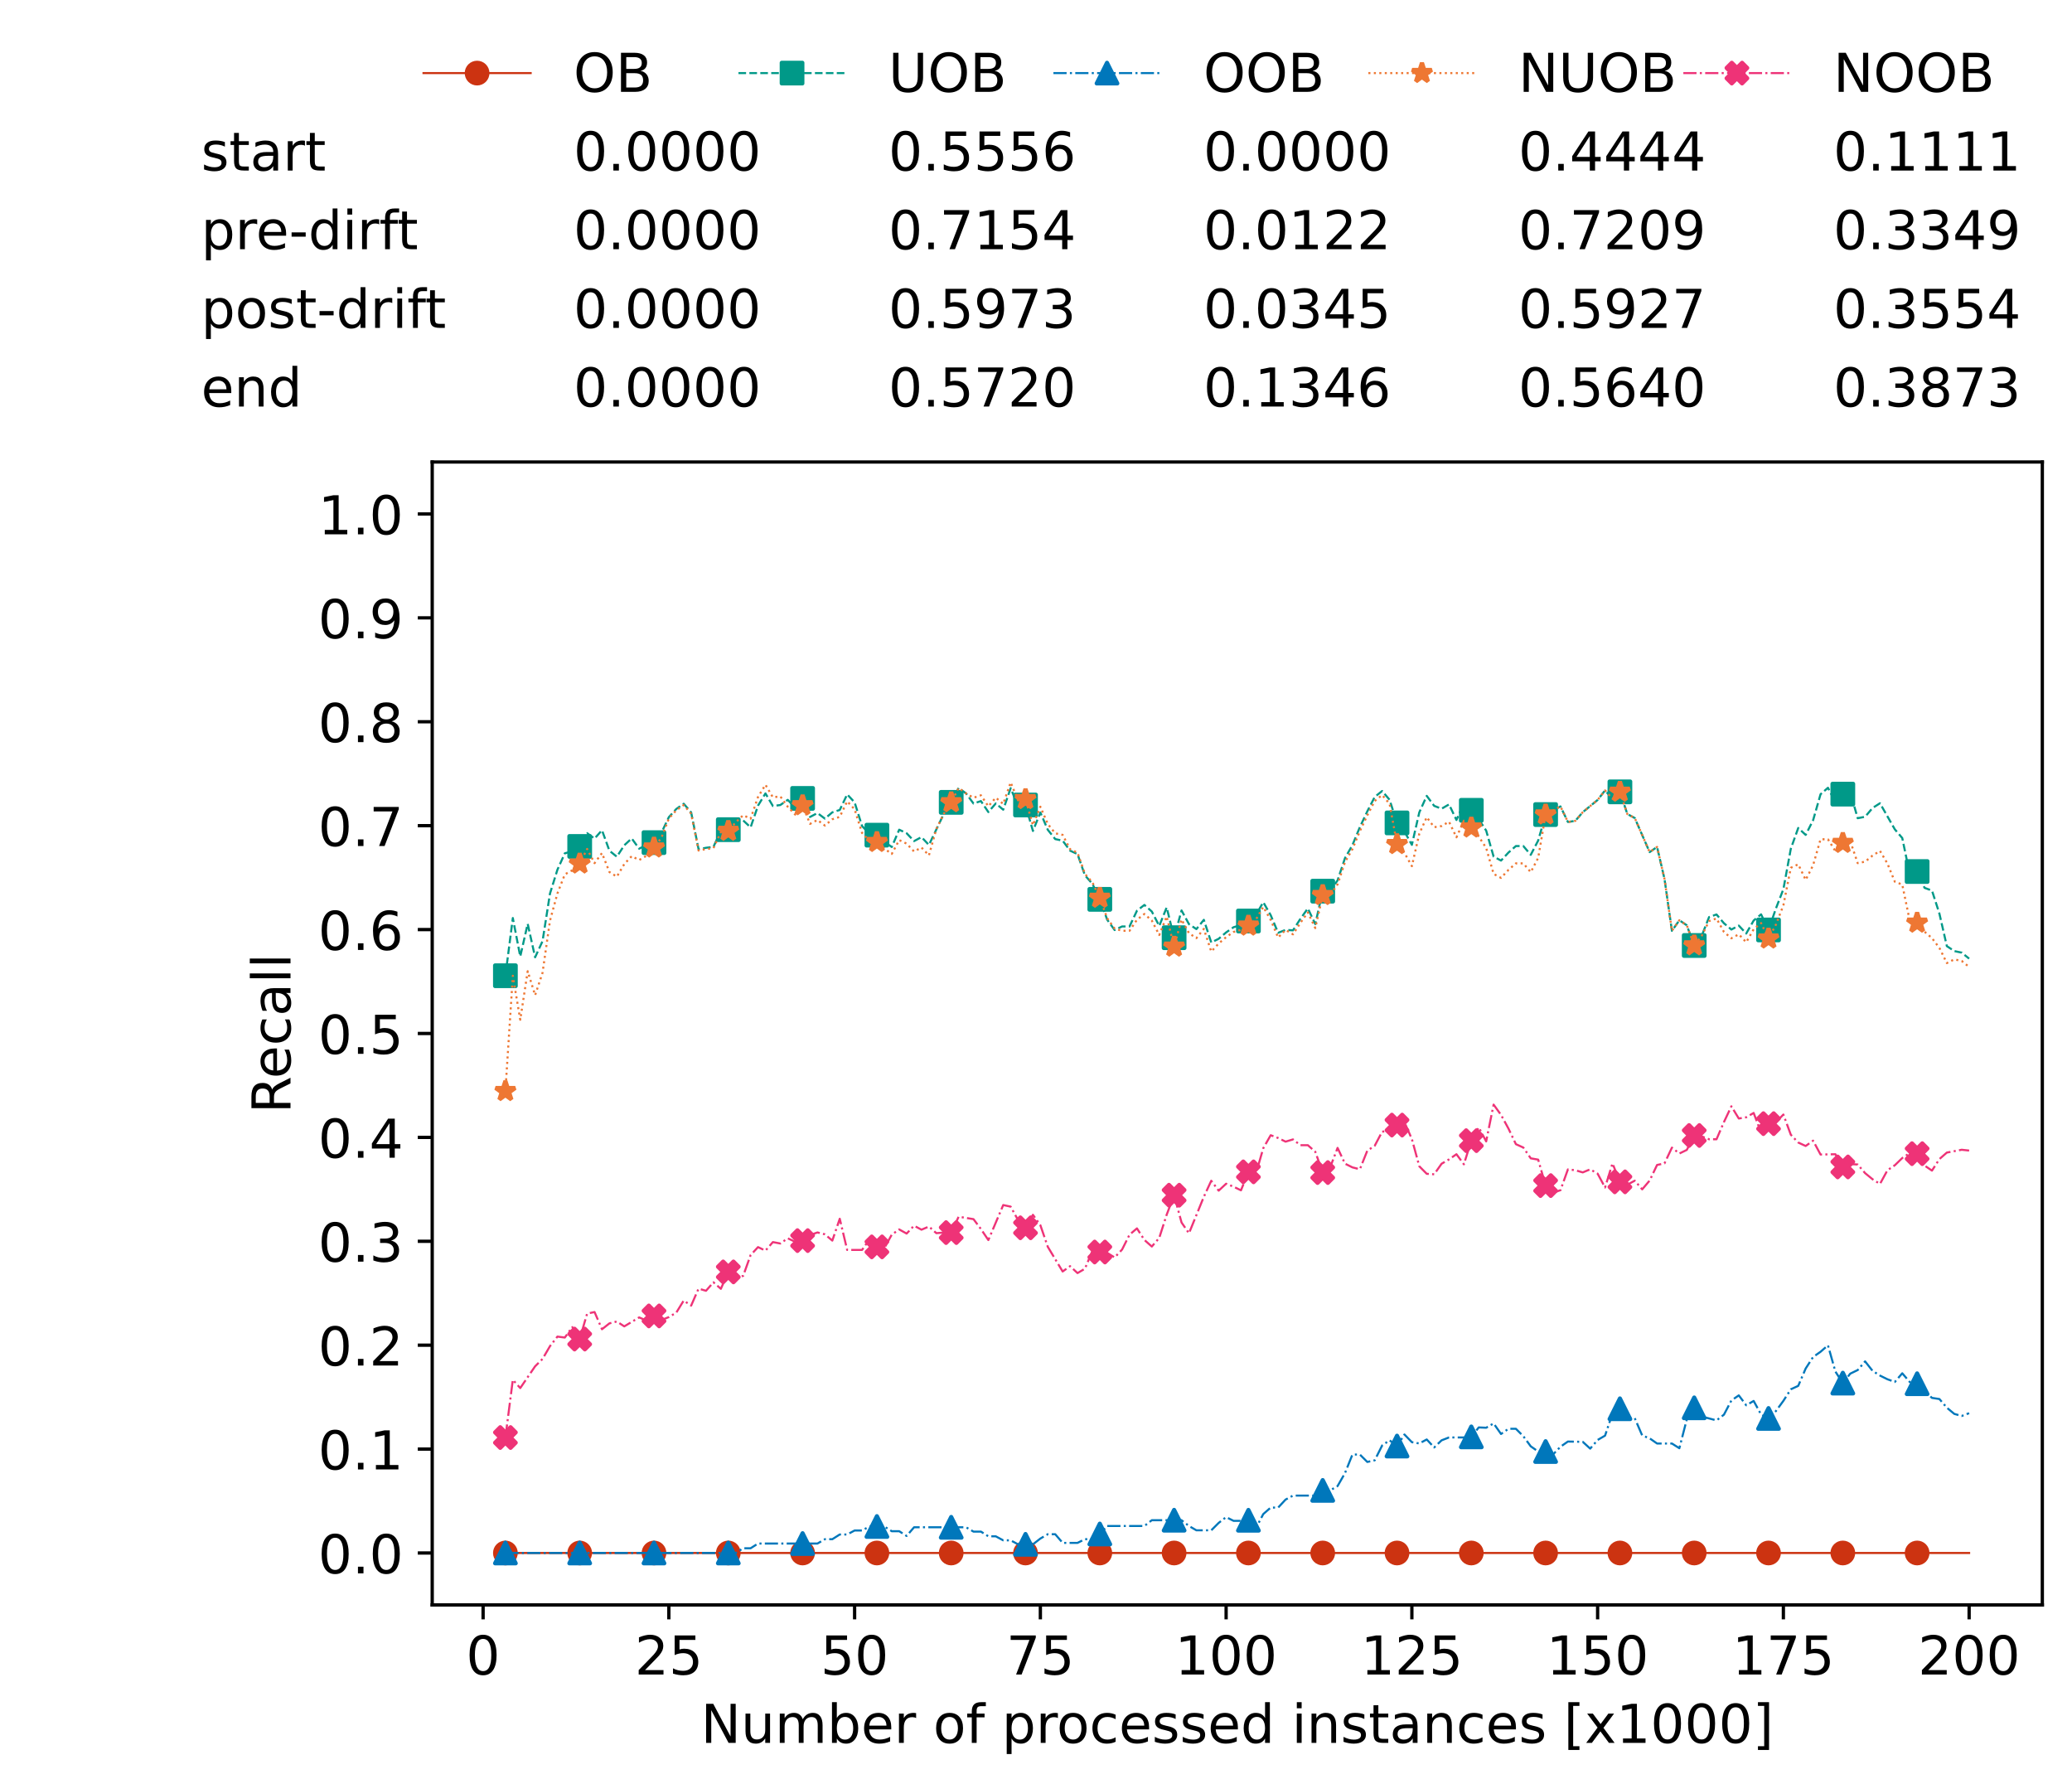 <?xml version="1.0" encoding="utf-8" standalone="no"?>
<!DOCTYPE svg PUBLIC "-//W3C//DTD SVG 1.1//EN"
  "http://www.w3.org/Graphics/SVG/1.1/DTD/svg11.dtd">
<!-- Created with matplotlib (https://matplotlib.org/) -->
<svg height="432.615pt" version="1.1" viewBox="0 0 502.65 432.615" width="502.65pt" xmlns="http://www.w3.org/2000/svg" xmlns:xlink="http://www.w3.org/1999/xlink">
 <defs>
  <style type="text/css">*{stroke-linecap:butt;stroke-linejoin:round;}</style>
 </defs>
 <g id="figure_1">
  <g id="patch_1">
   <path d="M 0 432.615 
L 502.65 432.615 
L 502.65 0 
L 0 0 
z
" style="fill:#ffffff;"/>
  </g>
  <g id="axes_1">
   <g id="patch_2">
    <path d="M 104.85 389.252 
L 495.45 389.252 
L 495.45 112.052 
L 104.85 112.052 
z
" style="fill:#ffffff;"/>
   </g>
   <g id="matplotlib.axis_1">
    <g id="xtick_1">
     <g id="line2d_1">
      <defs>
       <path d="M 0 0 
L 0 3.5 
" id="mebaa86ff18" style="stroke:#000000;stroke-width:0.8;"/>
      </defs>
      <g>
       <use style="stroke:#000000;stroke-width:0.8;" x="117.197" xlink:href="#mebaa86ff18" y="389.252"/>
      </g>
     </g>
     <g id="text_1">
      <!-- 0 -->
      <g transform="translate(113.061 406.13)scale(0.13 -0.13)">
       <defs>
        <path d="M 31.781 66.406 
Q 24.172 66.406 20.328 58.906 
Q 16.5 51.422 16.5 36.375 
Q 16.5 21.391 20.328 13.891 
Q 24.172 6.391 31.781 6.391 
Q 39.453 6.391 43.281 13.891 
Q 47.125 21.391 47.125 36.375 
Q 47.125 51.422 43.281 58.906 
Q 39.453 66.406 31.781 66.406 
z
M 31.781 74.219 
Q 44.047 74.219 50.516 64.516 
Q 56.984 54.828 56.984 36.375 
Q 56.984 17.969 50.516 8.266 
Q 44.047 -1.422 31.781 -1.422 
Q 19.531 -1.422 13.062 8.266 
Q 6.594 17.969 6.594 36.375 
Q 6.594 54.828 13.062 64.516 
Q 19.531 74.219 31.781 74.219 
z
" id="DejaVuSans-48"/>
       </defs>
       <use xlink:href="#DejaVuSans-48"/>
      </g>
     </g>
    </g>
    <g id="xtick_2">
     <g id="line2d_2">
      <g>
       <use style="stroke:#000000;stroke-width:0.8;" x="162.259" xlink:href="#mebaa86ff18" y="389.252"/>
      </g>
     </g>
     <g id="text_2">
      <!-- 25 -->
      <g transform="translate(153.988 406.13)scale(0.13 -0.13)">
       <defs>
        <path d="M 19.188 8.297 
L 53.609 8.297 
L 53.609 0 
L 7.328 0 
L 7.328 8.297 
Q 12.938 14.109 22.625 23.891 
Q 32.328 33.688 34.812 36.531 
Q 39.547 41.844 41.422 45.531 
Q 43.312 49.219 43.312 52.781 
Q 43.312 58.594 39.234 62.25 
Q 35.156 65.922 28.609 65.922 
Q 23.969 65.922 18.812 64.312 
Q 13.672 62.703 7.812 59.422 
L 7.812 69.391 
Q 13.766 71.781 18.938 73 
Q 24.125 74.219 28.422 74.219 
Q 39.75 74.219 46.484 68.547 
Q 53.219 62.891 53.219 53.422 
Q 53.219 48.922 51.531 44.891 
Q 49.859 40.875 45.406 35.406 
Q 44.188 33.984 37.641 27.219 
Q 31.109 20.453 19.188 8.297 
z
" id="DejaVuSans-50"/>
        <path d="M 10.797 72.906 
L 49.516 72.906 
L 49.516 64.594 
L 19.828 64.594 
L 19.828 46.734 
Q 21.969 47.469 24.109 47.828 
Q 26.266 48.188 28.422 48.188 
Q 40.625 48.188 47.75 41.5 
Q 54.891 34.812 54.891 23.391 
Q 54.891 11.625 47.562 5.094 
Q 40.234 -1.422 26.906 -1.422 
Q 22.312 -1.422 17.547 -0.641 
Q 12.797 0.141 7.719 1.703 
L 7.719 11.625 
Q 12.109 9.234 16.797 8.062 
Q 21.484 6.891 26.703 6.891 
Q 35.156 6.891 40.078 11.328 
Q 45.016 15.766 45.016 23.391 
Q 45.016 31 40.078 35.438 
Q 35.156 39.891 26.703 39.891 
Q 22.75 39.891 18.812 39.016 
Q 14.891 38.141 10.797 36.281 
z
" id="DejaVuSans-53"/>
       </defs>
       <use xlink:href="#DejaVuSans-50"/>
       <use x="63.623" xlink:href="#DejaVuSans-53"/>
      </g>
     </g>
    </g>
    <g id="xtick_3">
     <g id="line2d_3">
      <g>
       <use style="stroke:#000000;stroke-width:0.8;" x="207.322" xlink:href="#mebaa86ff18" y="389.252"/>
      </g>
     </g>
     <g id="text_3">
      <!-- 50 -->
      <g transform="translate(199.05 406.13)scale(0.13 -0.13)">
       <use xlink:href="#DejaVuSans-53"/>
       <use x="63.623" xlink:href="#DejaVuSans-48"/>
      </g>
     </g>
    </g>
    <g id="xtick_4">
     <g id="line2d_4">
      <g>
       <use style="stroke:#000000;stroke-width:0.8;" x="252.384" xlink:href="#mebaa86ff18" y="389.252"/>
      </g>
     </g>
     <g id="text_4">
      <!-- 75 -->
      <g transform="translate(244.113 406.13)scale(0.13 -0.13)">
       <defs>
        <path d="M 8.203 72.906 
L 55.078 72.906 
L 55.078 68.703 
L 28.609 0 
L 18.312 0 
L 43.219 64.594 
L 8.203 64.594 
z
" id="DejaVuSans-55"/>
       </defs>
       <use xlink:href="#DejaVuSans-55"/>
       <use x="63.623" xlink:href="#DejaVuSans-53"/>
      </g>
     </g>
    </g>
    <g id="xtick_5">
     <g id="line2d_5">
      <g>
       <use style="stroke:#000000;stroke-width:0.8;" x="297.446" xlink:href="#mebaa86ff18" y="389.252"/>
      </g>
     </g>
     <g id="text_5">
      <!-- 100 -->
      <g transform="translate(285.039 406.13)scale(0.13 -0.13)">
       <defs>
        <path d="M 12.406 8.297 
L 28.516 8.297 
L 28.516 63.922 
L 10.984 60.406 
L 10.984 69.391 
L 28.422 72.906 
L 38.281 72.906 
L 38.281 8.297 
L 54.391 8.297 
L 54.391 0 
L 12.406 0 
z
" id="DejaVuSans-49"/>
       </defs>
       <use xlink:href="#DejaVuSans-49"/>
       <use x="63.623" xlink:href="#DejaVuSans-48"/>
       <use x="127.246" xlink:href="#DejaVuSans-48"/>
      </g>
     </g>
    </g>
    <g id="xtick_6">
     <g id="line2d_6">
      <g>
       <use style="stroke:#000000;stroke-width:0.8;" x="342.509" xlink:href="#mebaa86ff18" y="389.252"/>
      </g>
     </g>
     <g id="text_6">
      <!-- 125 -->
      <g transform="translate(330.102 406.13)scale(0.13 -0.13)">
       <use xlink:href="#DejaVuSans-49"/>
       <use x="63.623" xlink:href="#DejaVuSans-50"/>
       <use x="127.246" xlink:href="#DejaVuSans-53"/>
      </g>
     </g>
    </g>
    <g id="xtick_7">
     <g id="line2d_7">
      <g>
       <use style="stroke:#000000;stroke-width:0.8;" x="387.571" xlink:href="#mebaa86ff18" y="389.252"/>
      </g>
     </g>
     <g id="text_7">
      <!-- 150 -->
      <g transform="translate(375.164 406.13)scale(0.13 -0.13)">
       <use xlink:href="#DejaVuSans-49"/>
       <use x="63.623" xlink:href="#DejaVuSans-53"/>
       <use x="127.246" xlink:href="#DejaVuSans-48"/>
      </g>
     </g>
    </g>
    <g id="xtick_8">
     <g id="line2d_8">
      <g>
       <use style="stroke:#000000;stroke-width:0.8;" x="432.633" xlink:href="#mebaa86ff18" y="389.252"/>
      </g>
     </g>
     <g id="text_8">
      <!-- 175 -->
      <g transform="translate(420.226 406.13)scale(0.13 -0.13)">
       <use xlink:href="#DejaVuSans-49"/>
       <use x="63.623" xlink:href="#DejaVuSans-55"/>
       <use x="127.246" xlink:href="#DejaVuSans-53"/>
      </g>
     </g>
    </g>
    <g id="xtick_9">
     <g id="line2d_9">
      <g>
       <use style="stroke:#000000;stroke-width:0.8;" x="477.695" xlink:href="#mebaa86ff18" y="389.252"/>
      </g>
     </g>
     <g id="text_9">
      <!-- 200 -->
      <g transform="translate(465.289 406.13)scale(0.13 -0.13)">
       <use xlink:href="#DejaVuSans-50"/>
       <use x="63.623" xlink:href="#DejaVuSans-48"/>
       <use x="127.246" xlink:href="#DejaVuSans-48"/>
      </g>
     </g>
    </g>
    <g id="text_10">
     <!-- Number of processed instances [x1000] -->
     <g transform="translate(170.025 422.711)scale(0.13 -0.13)">
      <defs>
       <path d="M 9.812 72.906 
L 23.094 72.906 
L 55.422 11.922 
L 55.422 72.906 
L 64.984 72.906 
L 64.984 0 
L 51.703 0 
L 19.391 60.984 
L 19.391 0 
L 9.812 0 
z
" id="DejaVuSans-78"/>
       <path d="M 8.5 21.578 
L 8.5 54.688 
L 17.484 54.688 
L 17.484 21.922 
Q 17.484 14.156 20.5 10.266 
Q 23.531 6.391 29.594 6.391 
Q 36.859 6.391 41.078 11.031 
Q 45.312 15.672 45.312 23.688 
L 45.312 54.688 
L 54.297 54.688 
L 54.297 0 
L 45.312 0 
L 45.312 8.406 
Q 42.047 3.422 37.719 1 
Q 33.406 -1.422 27.688 -1.422 
Q 18.266 -1.422 13.375 4.438 
Q 8.5 10.297 8.5 21.578 
z
M 31.109 56 
z
" id="DejaVuSans-117"/>
       <path d="M 52 44.188 
Q 55.375 50.25 60.062 53.125 
Q 64.75 56 71.094 56 
Q 79.641 56 84.281 50.016 
Q 88.922 44.047 88.922 33.016 
L 88.922 0 
L 79.891 0 
L 79.891 32.719 
Q 79.891 40.578 77.094 44.375 
Q 74.312 48.188 68.609 48.188 
Q 61.625 48.188 57.562 43.547 
Q 53.516 38.922 53.516 30.906 
L 53.516 0 
L 44.484 0 
L 44.484 32.719 
Q 44.484 40.625 41.703 44.406 
Q 38.922 48.188 33.109 48.188 
Q 26.219 48.188 22.156 43.531 
Q 18.109 38.875 18.109 30.906 
L 18.109 0 
L 9.078 0 
L 9.078 54.688 
L 18.109 54.688 
L 18.109 46.188 
Q 21.188 51.219 25.484 53.609 
Q 29.781 56 35.688 56 
Q 41.656 56 45.828 52.969 
Q 50 49.953 52 44.188 
z
" id="DejaVuSans-109"/>
       <path d="M 48.688 27.297 
Q 48.688 37.203 44.609 42.844 
Q 40.531 48.484 33.406 48.484 
Q 26.266 48.484 22.188 42.844 
Q 18.109 37.203 18.109 27.297 
Q 18.109 17.391 22.188 11.75 
Q 26.266 6.109 33.406 6.109 
Q 40.531 6.109 44.609 11.75 
Q 48.688 17.391 48.688 27.297 
z
M 18.109 46.391 
Q 20.953 51.266 25.266 53.625 
Q 29.594 56 35.594 56 
Q 45.562 56 51.781 48.094 
Q 58.016 40.188 58.016 27.297 
Q 58.016 14.406 51.781 6.484 
Q 45.562 -1.422 35.594 -1.422 
Q 29.594 -1.422 25.266 0.953 
Q 20.953 3.328 18.109 8.203 
L 18.109 0 
L 9.078 0 
L 9.078 75.984 
L 18.109 75.984 
z
" id="DejaVuSans-98"/>
       <path d="M 56.203 29.594 
L 56.203 25.203 
L 14.891 25.203 
Q 15.484 15.922 20.484 11.062 
Q 25.484 6.203 34.422 6.203 
Q 39.594 6.203 44.453 7.469 
Q 49.312 8.734 54.109 11.281 
L 54.109 2.781 
Q 49.266 0.734 44.188 -0.344 
Q 39.109 -1.422 33.891 -1.422 
Q 20.797 -1.422 13.156 6.188 
Q 5.516 13.812 5.516 26.812 
Q 5.516 40.234 12.766 48.109 
Q 20.016 56 32.328 56 
Q 43.359 56 49.781 48.891 
Q 56.203 41.797 56.203 29.594 
z
M 47.219 32.234 
Q 47.125 39.594 43.094 43.984 
Q 39.062 48.391 32.422 48.391 
Q 24.906 48.391 20.391 44.141 
Q 15.875 39.891 15.188 32.172 
z
" id="DejaVuSans-101"/>
       <path d="M 41.109 46.297 
Q 39.594 47.172 37.812 47.578 
Q 36.031 48 33.891 48 
Q 26.266 48 22.188 43.047 
Q 18.109 38.094 18.109 28.812 
L 18.109 0 
L 9.078 0 
L 9.078 54.688 
L 18.109 54.688 
L 18.109 46.188 
Q 20.953 51.172 25.484 53.578 
Q 30.031 56 36.531 56 
Q 37.453 56 38.578 55.875 
Q 39.703 55.766 41.062 55.516 
z
" id="DejaVuSans-114"/>
       <path id="DejaVuSans-32"/>
       <path d="M 30.609 48.391 
Q 23.391 48.391 19.188 42.75 
Q 14.984 37.109 14.984 27.297 
Q 14.984 17.484 19.156 11.844 
Q 23.344 6.203 30.609 6.203 
Q 37.797 6.203 41.984 11.859 
Q 46.188 17.531 46.188 27.297 
Q 46.188 37.016 41.984 42.703 
Q 37.797 48.391 30.609 48.391 
z
M 30.609 56 
Q 42.328 56 49.016 48.375 
Q 55.719 40.766 55.719 27.297 
Q 55.719 13.875 49.016 6.219 
Q 42.328 -1.422 30.609 -1.422 
Q 18.844 -1.422 12.172 6.219 
Q 5.516 13.875 5.516 27.297 
Q 5.516 40.766 12.172 48.375 
Q 18.844 56 30.609 56 
z
" id="DejaVuSans-111"/>
       <path d="M 37.109 75.984 
L 37.109 68.5 
L 28.516 68.5 
Q 23.688 68.5 21.797 66.547 
Q 19.922 64.594 19.922 59.516 
L 19.922 54.688 
L 34.719 54.688 
L 34.719 47.703 
L 19.922 47.703 
L 19.922 0 
L 10.891 0 
L 10.891 47.703 
L 2.297 47.703 
L 2.297 54.688 
L 10.891 54.688 
L 10.891 58.5 
Q 10.891 67.625 15.141 71.797 
Q 19.391 75.984 28.609 75.984 
z
" id="DejaVuSans-102"/>
       <path d="M 18.109 8.203 
L 18.109 -20.797 
L 9.078 -20.797 
L 9.078 54.688 
L 18.109 54.688 
L 18.109 46.391 
Q 20.953 51.266 25.266 53.625 
Q 29.594 56 35.594 56 
Q 45.562 56 51.781 48.094 
Q 58.016 40.188 58.016 27.297 
Q 58.016 14.406 51.781 6.484 
Q 45.562 -1.422 35.594 -1.422 
Q 29.594 -1.422 25.266 0.953 
Q 20.953 3.328 18.109 8.203 
z
M 48.688 27.297 
Q 48.688 37.203 44.609 42.844 
Q 40.531 48.484 33.406 48.484 
Q 26.266 48.484 22.188 42.844 
Q 18.109 37.203 18.109 27.297 
Q 18.109 17.391 22.188 11.75 
Q 26.266 6.109 33.406 6.109 
Q 40.531 6.109 44.609 11.75 
Q 48.688 17.391 48.688 27.297 
z
" id="DejaVuSans-112"/>
       <path d="M 48.781 52.594 
L 48.781 44.188 
Q 44.969 46.297 41.141 47.344 
Q 37.312 48.391 33.406 48.391 
Q 24.656 48.391 19.812 42.844 
Q 14.984 37.312 14.984 27.297 
Q 14.984 17.281 19.812 11.734 
Q 24.656 6.203 33.406 6.203 
Q 37.312 6.203 41.141 7.25 
Q 44.969 8.297 48.781 10.406 
L 48.781 2.094 
Q 45.016 0.344 40.984 -0.531 
Q 36.969 -1.422 32.422 -1.422 
Q 20.062 -1.422 12.781 6.344 
Q 5.516 14.109 5.516 27.297 
Q 5.516 40.672 12.859 48.328 
Q 20.219 56 33.016 56 
Q 37.156 56 41.109 55.141 
Q 45.062 54.297 48.781 52.594 
z
" id="DejaVuSans-99"/>
       <path d="M 44.281 53.078 
L 44.281 44.578 
Q 40.484 46.531 36.375 47.5 
Q 32.281 48.484 27.875 48.484 
Q 21.188 48.484 17.844 46.438 
Q 14.5 44.391 14.5 40.281 
Q 14.5 37.156 16.891 35.375 
Q 19.281 33.594 26.516 31.984 
L 29.594 31.297 
Q 39.156 29.25 43.188 25.516 
Q 47.219 21.781 47.219 15.094 
Q 47.219 7.469 41.188 3.016 
Q 35.156 -1.422 24.609 -1.422 
Q 20.219 -1.422 15.453 -0.562 
Q 10.688 0.297 5.422 2 
L 5.422 11.281 
Q 10.406 8.688 15.234 7.391 
Q 20.062 6.109 24.812 6.109 
Q 31.156 6.109 34.562 8.281 
Q 37.984 10.453 37.984 14.406 
Q 37.984 18.062 35.516 20.016 
Q 33.062 21.969 24.703 23.781 
L 21.578 24.516 
Q 13.234 26.266 9.516 29.906 
Q 5.812 33.547 5.812 39.891 
Q 5.812 47.609 11.281 51.797 
Q 16.75 56 26.812 56 
Q 31.781 56 36.172 55.266 
Q 40.578 54.547 44.281 53.078 
z
" id="DejaVuSans-115"/>
       <path d="M 45.406 46.391 
L 45.406 75.984 
L 54.391 75.984 
L 54.391 0 
L 45.406 0 
L 45.406 8.203 
Q 42.578 3.328 38.25 0.953 
Q 33.938 -1.422 27.875 -1.422 
Q 17.969 -1.422 11.734 6.484 
Q 5.516 14.406 5.516 27.297 
Q 5.516 40.188 11.734 48.094 
Q 17.969 56 27.875 56 
Q 33.938 56 38.25 53.625 
Q 42.578 51.266 45.406 46.391 
z
M 14.797 27.297 
Q 14.797 17.391 18.875 11.75 
Q 22.953 6.109 30.078 6.109 
Q 37.203 6.109 41.297 11.75 
Q 45.406 17.391 45.406 27.297 
Q 45.406 37.203 41.297 42.844 
Q 37.203 48.484 30.078 48.484 
Q 22.953 48.484 18.875 42.844 
Q 14.797 37.203 14.797 27.297 
z
" id="DejaVuSans-100"/>
       <path d="M 9.422 54.688 
L 18.406 54.688 
L 18.406 0 
L 9.422 0 
z
M 9.422 75.984 
L 18.406 75.984 
L 18.406 64.594 
L 9.422 64.594 
z
" id="DejaVuSans-105"/>
       <path d="M 54.891 33.016 
L 54.891 0 
L 45.906 0 
L 45.906 32.719 
Q 45.906 40.484 42.875 44.328 
Q 39.844 48.188 33.797 48.188 
Q 26.516 48.188 22.312 43.547 
Q 18.109 38.922 18.109 30.906 
L 18.109 0 
L 9.078 0 
L 9.078 54.688 
L 18.109 54.688 
L 18.109 46.188 
Q 21.344 51.125 25.703 53.562 
Q 30.078 56 35.797 56 
Q 45.219 56 50.047 50.172 
Q 54.891 44.344 54.891 33.016 
z
" id="DejaVuSans-110"/>
       <path d="M 18.312 70.219 
L 18.312 54.688 
L 36.812 54.688 
L 36.812 47.703 
L 18.312 47.703 
L 18.312 18.016 
Q 18.312 11.328 20.141 9.422 
Q 21.969 7.516 27.594 7.516 
L 36.812 7.516 
L 36.812 0 
L 27.594 0 
Q 17.188 0 13.234 3.875 
Q 9.281 7.766 9.281 18.016 
L 9.281 47.703 
L 2.688 47.703 
L 2.688 54.688 
L 9.281 54.688 
L 9.281 70.219 
z
" id="DejaVuSans-116"/>
       <path d="M 34.281 27.484 
Q 23.391 27.484 19.188 25 
Q 14.984 22.516 14.984 16.5 
Q 14.984 11.719 18.141 8.906 
Q 21.297 6.109 26.703 6.109 
Q 34.188 6.109 38.703 11.406 
Q 43.219 16.703 43.219 25.484 
L 43.219 27.484 
z
M 52.203 31.203 
L 52.203 0 
L 43.219 0 
L 43.219 8.297 
Q 40.141 3.328 35.547 0.953 
Q 30.953 -1.422 24.312 -1.422 
Q 15.922 -1.422 10.953 3.297 
Q 6 8.016 6 15.922 
Q 6 25.141 12.172 29.828 
Q 18.359 34.516 30.609 34.516 
L 43.219 34.516 
L 43.219 35.406 
Q 43.219 41.609 39.141 45 
Q 35.062 48.391 27.688 48.391 
Q 23 48.391 18.547 47.266 
Q 14.109 46.141 10.016 43.891 
L 10.016 52.203 
Q 14.938 54.109 19.578 55.047 
Q 24.219 56 28.609 56 
Q 40.484 56 46.344 49.844 
Q 52.203 43.703 52.203 31.203 
z
" id="DejaVuSans-97"/>
       <path d="M 8.594 75.984 
L 29.297 75.984 
L 29.297 69 
L 17.578 69 
L 17.578 -6.203 
L 29.297 -6.203 
L 29.297 -13.188 
L 8.594 -13.188 
z
" id="DejaVuSans-91"/>
       <path d="M 54.891 54.688 
L 35.109 28.078 
L 55.906 0 
L 45.312 0 
L 29.391 21.484 
L 13.484 0 
L 2.875 0 
L 24.125 28.609 
L 4.688 54.688 
L 15.281 54.688 
L 29.781 35.203 
L 44.281 54.688 
z
" id="DejaVuSans-120"/>
       <path d="M 30.422 75.984 
L 30.422 -13.188 
L 9.719 -13.188 
L 9.719 -6.203 
L 21.391 -6.203 
L 21.391 69 
L 9.719 69 
L 9.719 75.984 
z
" id="DejaVuSans-93"/>
      </defs>
      <use xlink:href="#DejaVuSans-78"/>
      <use x="74.805" xlink:href="#DejaVuSans-117"/>
      <use x="138.184" xlink:href="#DejaVuSans-109"/>
      <use x="235.596" xlink:href="#DejaVuSans-98"/>
      <use x="299.072" xlink:href="#DejaVuSans-101"/>
      <use x="360.596" xlink:href="#DejaVuSans-114"/>
      <use x="401.709" xlink:href="#DejaVuSans-32"/>
      <use x="433.496" xlink:href="#DejaVuSans-111"/>
      <use x="494.678" xlink:href="#DejaVuSans-102"/>
      <use x="529.883" xlink:href="#DejaVuSans-32"/>
      <use x="561.67" xlink:href="#DejaVuSans-112"/>
      <use x="625.146" xlink:href="#DejaVuSans-114"/>
      <use x="664.01" xlink:href="#DejaVuSans-111"/>
      <use x="725.191" xlink:href="#DejaVuSans-99"/>
      <use x="780.172" xlink:href="#DejaVuSans-101"/>
      <use x="841.695" xlink:href="#DejaVuSans-115"/>
      <use x="893.795" xlink:href="#DejaVuSans-115"/>
      <use x="945.895" xlink:href="#DejaVuSans-101"/>
      <use x="1007.418" xlink:href="#DejaVuSans-100"/>
      <use x="1070.895" xlink:href="#DejaVuSans-32"/>
      <use x="1102.682" xlink:href="#DejaVuSans-105"/>
      <use x="1130.465" xlink:href="#DejaVuSans-110"/>
      <use x="1193.844" xlink:href="#DejaVuSans-115"/>
      <use x="1245.943" xlink:href="#DejaVuSans-116"/>
      <use x="1285.152" xlink:href="#DejaVuSans-97"/>
      <use x="1346.432" xlink:href="#DejaVuSans-110"/>
      <use x="1409.811" xlink:href="#DejaVuSans-99"/>
      <use x="1464.791" xlink:href="#DejaVuSans-101"/>
      <use x="1526.314" xlink:href="#DejaVuSans-115"/>
      <use x="1578.414" xlink:href="#DejaVuSans-32"/>
      <use x="1610.201" xlink:href="#DejaVuSans-91"/>
      <use x="1649.215" xlink:href="#DejaVuSans-120"/>
      <use x="1708.395" xlink:href="#DejaVuSans-49"/>
      <use x="1772.018" xlink:href="#DejaVuSans-48"/>
      <use x="1835.641" xlink:href="#DejaVuSans-48"/>
      <use x="1899.264" xlink:href="#DejaVuSans-48"/>
      <use x="1962.887" xlink:href="#DejaVuSans-93"/>
     </g>
    </g>
   </g>
   <g id="matplotlib.axis_2">
    <g id="ytick_1">
     <g id="line2d_10">
      <defs>
       <path d="M 0 0 
L -3.5 0 
" id="md2911480f5" style="stroke:#000000;stroke-width:0.8;"/>
      </defs>
      <g>
       <use style="stroke:#000000;stroke-width:0.8;" x="104.85" xlink:href="#md2911480f5" y="376.652"/>
      </g>
     </g>
     <g id="text_11">
      <!-- 0.0 -->
      <g transform="translate(77.176 381.591)scale(0.13 -0.13)">
       <defs>
        <path d="M 10.688 12.406 
L 21 12.406 
L 21 0 
L 10.688 0 
z
" id="DejaVuSans-46"/>
       </defs>
       <use xlink:href="#DejaVuSans-48"/>
       <use x="63.623" xlink:href="#DejaVuSans-46"/>
       <use x="95.41" xlink:href="#DejaVuSans-48"/>
      </g>
     </g>
    </g>
    <g id="ytick_2">
     <g id="line2d_11">
      <g>
       <use style="stroke:#000000;stroke-width:0.8;" x="104.85" xlink:href="#md2911480f5" y="351.452"/>
      </g>
     </g>
     <g id="text_12">
      <!-- 0.1 -->
      <g transform="translate(77.176 356.391)scale(0.13 -0.13)">
       <use xlink:href="#DejaVuSans-48"/>
       <use x="63.623" xlink:href="#DejaVuSans-46"/>
       <use x="95.41" xlink:href="#DejaVuSans-49"/>
      </g>
     </g>
    </g>
    <g id="ytick_3">
     <g id="line2d_12">
      <g>
       <use style="stroke:#000000;stroke-width:0.8;" x="104.85" xlink:href="#md2911480f5" y="326.252"/>
      </g>
     </g>
     <g id="text_13">
      <!-- 0.2 -->
      <g transform="translate(77.176 331.191)scale(0.13 -0.13)">
       <use xlink:href="#DejaVuSans-48"/>
       <use x="63.623" xlink:href="#DejaVuSans-46"/>
       <use x="95.41" xlink:href="#DejaVuSans-50"/>
      </g>
     </g>
    </g>
    <g id="ytick_4">
     <g id="line2d_13">
      <g>
       <use style="stroke:#000000;stroke-width:0.8;" x="104.85" xlink:href="#md2911480f5" y="301.052"/>
      </g>
     </g>
     <g id="text_14">
      <!-- 0.3 -->
      <g transform="translate(77.176 305.991)scale(0.13 -0.13)">
       <defs>
        <path d="M 40.578 39.312 
Q 47.656 37.797 51.625 33 
Q 55.609 28.219 55.609 21.188 
Q 55.609 10.406 48.188 4.484 
Q 40.766 -1.422 27.094 -1.422 
Q 22.516 -1.422 17.656 -0.516 
Q 12.797 0.391 7.625 2.203 
L 7.625 11.719 
Q 11.719 9.328 16.594 8.109 
Q 21.484 6.891 26.812 6.891 
Q 36.078 6.891 40.938 10.547 
Q 45.797 14.203 45.797 21.188 
Q 45.797 27.641 41.281 31.266 
Q 36.766 34.906 28.719 34.906 
L 20.219 34.906 
L 20.219 43.016 
L 29.109 43.016 
Q 36.375 43.016 40.234 45.922 
Q 44.094 48.828 44.094 54.297 
Q 44.094 59.906 40.109 62.906 
Q 36.141 65.922 28.719 65.922 
Q 24.656 65.922 20.016 65.031 
Q 15.375 64.156 9.812 62.312 
L 9.812 71.094 
Q 15.438 72.656 20.344 73.438 
Q 25.25 74.219 29.594 74.219 
Q 40.828 74.219 47.359 69.109 
Q 53.906 64.016 53.906 55.328 
Q 53.906 49.266 50.438 45.094 
Q 46.969 40.922 40.578 39.312 
z
" id="DejaVuSans-51"/>
       </defs>
       <use xlink:href="#DejaVuSans-48"/>
       <use x="63.623" xlink:href="#DejaVuSans-46"/>
       <use x="95.41" xlink:href="#DejaVuSans-51"/>
      </g>
     </g>
    </g>
    <g id="ytick_5">
     <g id="line2d_14">
      <g>
       <use style="stroke:#000000;stroke-width:0.8;" x="104.85" xlink:href="#md2911480f5" y="275.852"/>
      </g>
     </g>
     <g id="text_15">
      <!-- 0.4 -->
      <g transform="translate(77.176 280.791)scale(0.13 -0.13)">
       <defs>
        <path d="M 37.797 64.312 
L 12.891 25.391 
L 37.797 25.391 
z
M 35.203 72.906 
L 47.609 72.906 
L 47.609 25.391 
L 58.016 25.391 
L 58.016 17.188 
L 47.609 17.188 
L 47.609 0 
L 37.797 0 
L 37.797 17.188 
L 4.891 17.188 
L 4.891 26.703 
z
" id="DejaVuSans-52"/>
       </defs>
       <use xlink:href="#DejaVuSans-48"/>
       <use x="63.623" xlink:href="#DejaVuSans-46"/>
       <use x="95.41" xlink:href="#DejaVuSans-52"/>
      </g>
     </g>
    </g>
    <g id="ytick_6">
     <g id="line2d_15">
      <g>
       <use style="stroke:#000000;stroke-width:0.8;" x="104.85" xlink:href="#md2911480f5" y="250.652"/>
      </g>
     </g>
     <g id="text_16">
      <!-- 0.5 -->
      <g transform="translate(77.176 255.591)scale(0.13 -0.13)">
       <use xlink:href="#DejaVuSans-48"/>
       <use x="63.623" xlink:href="#DejaVuSans-46"/>
       <use x="95.41" xlink:href="#DejaVuSans-53"/>
      </g>
     </g>
    </g>
    <g id="ytick_7">
     <g id="line2d_16">
      <g>
       <use style="stroke:#000000;stroke-width:0.8;" x="104.85" xlink:href="#md2911480f5" y="225.452"/>
      </g>
     </g>
     <g id="text_17">
      <!-- 0.6 -->
      <g transform="translate(77.176 230.391)scale(0.13 -0.13)">
       <defs>
        <path d="M 33.016 40.375 
Q 26.375 40.375 22.484 35.828 
Q 18.609 31.297 18.609 23.391 
Q 18.609 15.531 22.484 10.953 
Q 26.375 6.391 33.016 6.391 
Q 39.656 6.391 43.531 10.953 
Q 47.406 15.531 47.406 23.391 
Q 47.406 31.297 43.531 35.828 
Q 39.656 40.375 33.016 40.375 
z
M 52.594 71.297 
L 52.594 62.312 
Q 48.875 64.062 45.094 64.984 
Q 41.312 65.922 37.594 65.922 
Q 27.828 65.922 22.672 59.328 
Q 17.531 52.734 16.797 39.406 
Q 19.672 43.656 24.016 45.922 
Q 28.375 48.188 33.594 48.188 
Q 44.578 48.188 50.953 41.516 
Q 57.328 34.859 57.328 23.391 
Q 57.328 12.156 50.688 5.359 
Q 44.047 -1.422 33.016 -1.422 
Q 20.359 -1.422 13.672 8.266 
Q 6.984 17.969 6.984 36.375 
Q 6.984 53.656 15.188 63.938 
Q 23.391 74.219 37.203 74.219 
Q 40.922 74.219 44.703 73.484 
Q 48.484 72.75 52.594 71.297 
z
" id="DejaVuSans-54"/>
       </defs>
       <use xlink:href="#DejaVuSans-48"/>
       <use x="63.623" xlink:href="#DejaVuSans-46"/>
       <use x="95.41" xlink:href="#DejaVuSans-54"/>
      </g>
     </g>
    </g>
    <g id="ytick_8">
     <g id="line2d_17">
      <g>
       <use style="stroke:#000000;stroke-width:0.8;" x="104.85" xlink:href="#md2911480f5" y="200.252"/>
      </g>
     </g>
     <g id="text_18">
      <!-- 0.7 -->
      <g transform="translate(77.176 205.191)scale(0.13 -0.13)">
       <use xlink:href="#DejaVuSans-48"/>
       <use x="63.623" xlink:href="#DejaVuSans-46"/>
       <use x="95.41" xlink:href="#DejaVuSans-55"/>
      </g>
     </g>
    </g>
    <g id="ytick_9">
     <g id="line2d_18">
      <g>
       <use style="stroke:#000000;stroke-width:0.8;" x="104.85" xlink:href="#md2911480f5" y="175.052"/>
      </g>
     </g>
     <g id="text_19">
      <!-- 0.8 -->
      <g transform="translate(77.176 179.991)scale(0.13 -0.13)">
       <defs>
        <path d="M 31.781 34.625 
Q 24.75 34.625 20.719 30.859 
Q 16.703 27.094 16.703 20.516 
Q 16.703 13.922 20.719 10.156 
Q 24.75 6.391 31.781 6.391 
Q 38.812 6.391 42.859 10.172 
Q 46.922 13.969 46.922 20.516 
Q 46.922 27.094 42.891 30.859 
Q 38.875 34.625 31.781 34.625 
z
M 21.922 38.812 
Q 15.578 40.375 12.031 44.719 
Q 8.5 49.078 8.5 55.328 
Q 8.5 64.062 14.719 69.141 
Q 20.953 74.219 31.781 74.219 
Q 42.672 74.219 48.875 69.141 
Q 55.078 64.062 55.078 55.328 
Q 55.078 49.078 51.531 44.719 
Q 48 40.375 41.703 38.812 
Q 48.828 37.156 52.797 32.312 
Q 56.781 27.484 56.781 20.516 
Q 56.781 9.906 50.312 4.234 
Q 43.844 -1.422 31.781 -1.422 
Q 19.734 -1.422 13.25 4.234 
Q 6.781 9.906 6.781 20.516 
Q 6.781 27.484 10.781 32.312 
Q 14.797 37.156 21.922 38.812 
z
M 18.312 54.391 
Q 18.312 48.734 21.844 45.562 
Q 25.391 42.391 31.781 42.391 
Q 38.141 42.391 41.719 45.562 
Q 45.312 48.734 45.312 54.391 
Q 45.312 60.062 41.719 63.234 
Q 38.141 66.406 31.781 66.406 
Q 25.391 66.406 21.844 63.234 
Q 18.312 60.062 18.312 54.391 
z
" id="DejaVuSans-56"/>
       </defs>
       <use xlink:href="#DejaVuSans-48"/>
       <use x="63.623" xlink:href="#DejaVuSans-46"/>
       <use x="95.41" xlink:href="#DejaVuSans-56"/>
      </g>
     </g>
    </g>
    <g id="ytick_10">
     <g id="line2d_19">
      <g>
       <use style="stroke:#000000;stroke-width:0.8;" x="104.85" xlink:href="#md2911480f5" y="149.852"/>
      </g>
     </g>
     <g id="text_20">
      <!-- 0.9 -->
      <g transform="translate(77.176 154.791)scale(0.13 -0.13)">
       <defs>
        <path d="M 10.984 1.516 
L 10.984 10.5 
Q 14.703 8.734 18.5 7.812 
Q 22.312 6.891 25.984 6.891 
Q 35.75 6.891 40.891 13.453 
Q 46.047 20.016 46.781 33.406 
Q 43.953 29.203 39.594 26.953 
Q 35.25 24.703 29.984 24.703 
Q 19.047 24.703 12.672 31.312 
Q 6.297 37.938 6.297 49.422 
Q 6.297 60.641 12.938 67.422 
Q 19.578 74.219 30.609 74.219 
Q 43.266 74.219 49.922 64.516 
Q 56.594 54.828 56.594 36.375 
Q 56.594 19.141 48.406 8.859 
Q 40.234 -1.422 26.422 -1.422 
Q 22.703 -1.422 18.891 -0.688 
Q 15.094 0.047 10.984 1.516 
z
M 30.609 32.422 
Q 37.25 32.422 41.125 36.953 
Q 45.016 41.5 45.016 49.422 
Q 45.016 57.281 41.125 61.844 
Q 37.25 66.406 30.609 66.406 
Q 23.969 66.406 20.094 61.844 
Q 16.219 57.281 16.219 49.422 
Q 16.219 41.5 20.094 36.953 
Q 23.969 32.422 30.609 32.422 
z
" id="DejaVuSans-57"/>
       </defs>
       <use xlink:href="#DejaVuSans-48"/>
       <use x="63.623" xlink:href="#DejaVuSans-46"/>
       <use x="95.41" xlink:href="#DejaVuSans-57"/>
      </g>
     </g>
    </g>
    <g id="ytick_11">
     <g id="line2d_20">
      <g>
       <use style="stroke:#000000;stroke-width:0.8;" x="104.85" xlink:href="#md2911480f5" y="124.652"/>
      </g>
     </g>
     <g id="text_21">
      <!-- 1.0 -->
      <g transform="translate(77.176 129.591)scale(0.13 -0.13)">
       <use xlink:href="#DejaVuSans-49"/>
       <use x="63.623" xlink:href="#DejaVuSans-46"/>
       <use x="95.41" xlink:href="#DejaVuSans-48"/>
      </g>
     </g>
    </g>
    <g id="text_22">
     <!-- Recall -->
     <g transform="translate(70.472 270.044)rotate(-90)scale(0.13 -0.13)">
      <defs>
       <path d="M 44.391 34.188 
Q 47.562 33.109 50.562 29.594 
Q 53.562 26.078 56.594 19.922 
L 66.609 0 
L 56 0 
L 46.688 18.703 
Q 43.062 26.031 39.672 28.422 
Q 36.281 30.812 30.422 30.812 
L 19.672 30.812 
L 19.672 0 
L 9.812 0 
L 9.812 72.906 
L 32.078 72.906 
Q 44.578 72.906 50.734 67.672 
Q 56.891 62.453 56.891 51.906 
Q 56.891 45.016 53.688 40.469 
Q 50.484 35.938 44.391 34.188 
z
M 19.672 64.797 
L 19.672 38.922 
L 32.078 38.922 
Q 39.203 38.922 42.844 42.219 
Q 46.484 45.516 46.484 51.906 
Q 46.484 58.297 42.844 61.547 
Q 39.203 64.797 32.078 64.797 
z
" id="DejaVuSans-82"/>
       <path d="M 9.422 75.984 
L 18.406 75.984 
L 18.406 0 
L 9.422 0 
z
" id="DejaVuSans-108"/>
      </defs>
      <use xlink:href="#DejaVuSans-82"/>
      <use x="64.982" xlink:href="#DejaVuSans-101"/>
      <use x="126.506" xlink:href="#DejaVuSans-99"/>
      <use x="181.486" xlink:href="#DejaVuSans-97"/>
      <use x="242.766" xlink:href="#DejaVuSans-108"/>
      <use x="270.549" xlink:href="#DejaVuSans-108"/>
     </g>
    </g>
   </g>
   <g id="line2d_21"/>
   <g id="line2d_22"/>
   <g id="line2d_23"/>
   <g id="line2d_24"/>
   <g id="line2d_25"/>
   <g id="line2d_26">
    <path clip-path="url(#pfc54704371)" d="M 122.605 376.652 
L 477.695 376.652 
L 477.695 376.652 
" style="fill:none;stroke:#cc3311;stroke-linecap:square;stroke-width:0.5;"/>
    <defs>
     <path d="M 0 2.5 
C 0.663 2.5 1.299 2.237 1.768 1.768 
C 2.237 1.299 2.5 0.663 2.5 0 
C 2.5 -0.663 2.237 -1.299 1.768 -1.768 
C 1.299 -2.237 0.663 -2.5 0 -2.5 
C -0.663 -2.5 -1.299 -2.237 -1.768 -1.768 
C -2.237 -1.299 -2.5 -0.663 -2.5 0 
C -2.5 0.663 -2.237 1.299 -1.768 1.768 
C -1.299 2.237 -0.663 2.5 0 2.5 
z
" id="m0e42076c83" style="stroke:#cc3311;"/>
    </defs>
    <g clip-path="url(#pfc54704371)">
     <use style="fill:#cc3311;stroke:#cc3311;" x="122.605" xlink:href="#m0e42076c83" y="376.652"/>
     <use style="fill:#cc3311;stroke:#cc3311;" x="140.629" xlink:href="#m0e42076c83" y="376.652"/>
     <use style="fill:#cc3311;stroke:#cc3311;" x="158.654" xlink:href="#m0e42076c83" y="376.652"/>
     <use style="fill:#cc3311;stroke:#cc3311;" x="176.679" xlink:href="#m0e42076c83" y="376.652"/>
     <use style="fill:#cc3311;stroke:#cc3311;" x="194.704" xlink:href="#m0e42076c83" y="376.652"/>
     <use style="fill:#cc3311;stroke:#cc3311;" x="212.729" xlink:href="#m0e42076c83" y="376.652"/>
     <use style="fill:#cc3311;stroke:#cc3311;" x="230.754" xlink:href="#m0e42076c83" y="376.652"/>
     <use style="fill:#cc3311;stroke:#cc3311;" x="248.779" xlink:href="#m0e42076c83" y="376.652"/>
     <use style="fill:#cc3311;stroke:#cc3311;" x="266.804" xlink:href="#m0e42076c83" y="376.652"/>
     <use style="fill:#cc3311;stroke:#cc3311;" x="284.829" xlink:href="#m0e42076c83" y="376.652"/>
     <use style="fill:#cc3311;stroke:#cc3311;" x="302.854" xlink:href="#m0e42076c83" y="376.652"/>
     <use style="fill:#cc3311;stroke:#cc3311;" x="320.879" xlink:href="#m0e42076c83" y="376.652"/>
     <use style="fill:#cc3311;stroke:#cc3311;" x="338.904" xlink:href="#m0e42076c83" y="376.652"/>
     <use style="fill:#cc3311;stroke:#cc3311;" x="356.928" xlink:href="#m0e42076c83" y="376.652"/>
     <use style="fill:#cc3311;stroke:#cc3311;" x="374.953" xlink:href="#m0e42076c83" y="376.652"/>
     <use style="fill:#cc3311;stroke:#cc3311;" x="392.978" xlink:href="#m0e42076c83" y="376.652"/>
     <use style="fill:#cc3311;stroke:#cc3311;" x="411.003" xlink:href="#m0e42076c83" y="376.652"/>
     <use style="fill:#cc3311;stroke:#cc3311;" x="429.028" xlink:href="#m0e42076c83" y="376.652"/>
     <use style="fill:#cc3311;stroke:#cc3311;" x="447.053" xlink:href="#m0e42076c83" y="376.652"/>
     <use style="fill:#cc3311;stroke:#cc3311;" x="465.078" xlink:href="#m0e42076c83" y="376.652"/>
    </g>
   </g>
   <g id="line2d_27"/>
   <g id="line2d_28"/>
   <g id="line2d_29"/>
   <g id="line2d_30"/>
   <g id="line2d_31">
    <path clip-path="url(#pfc54704371)" d="M 122.605 236.652 
L 124.407 222.652 
L 126.21 231.985 
L 128.012 224.052 
L 129.815 232.172 
L 131.617 228.252 
L 133.419 216.725 
L 135.222 210.943 
L 137.024 206.955 
L 138.827 206.478 
L 140.629 205.288 
L 142.432 202.068 
L 144.234 203.382 
L 146.037 201.358 
L 147.839 206.325 
L 149.642 207.783 
L 151.444 205.01 
L 153.247 203.346 
L 155.049 205.836 
L 156.852 204.926 
L 158.654 204.366 
L 160.457 201.966 
L 162.259 198.186 
L 164.062 196.206 
L 165.864 194.934 
L 167.667 197.034 
L 169.469 205.968 
L 171.272 205.616 
L 173.074 205.387 
L 174.877 201.51 
L 176.679 201.223 
L 178.482 199.123 
L 180.284 198.98 
L 182.087 200.66 
L 183.889 195.391 
L 185.692 192.432 
L 187.494 195.478 
L 189.297 195.249 
L 191.099 193.989 
L 192.902 195.879 
L 194.704 193.639 
L 196.507 198.139 
L 198.309 197.194 
L 200.112 198.544 
L 201.914 197.017 
L 203.717 196.444 
L 205.519 192.664 
L 207.322 194.603 
L 209.124 200.33 
L 210.927 202.268 
L 212.729 202.555 
L 214.532 204.13 
L 216.334 205.428 
L 218.137 201.228 
L 219.939 202.087 
L 221.742 203.996 
L 223.544 203.027 
L 225.347 204.936 
L 228.952 197.401 
L 230.754 194.601 
L 232.557 191.101 
L 234.359 192.434 
L 236.162 194.884 
L 237.964 194.284 
L 239.767 196.957 
L 241.569 194.857 
L 243.372 196.38 
L 245.174 191.162 
L 246.976 195.523 
L 248.779 195.237 
L 250.581 201.537 
L 252.384 197.057 
L 254.186 201.257 
L 255.989 203.507 
L 257.791 203.889 
L 259.594 206.312 
L 261.396 207.152 
L 263.199 212.306 
L 265.001 214.343 
L 266.804 218.123 
L 268.606 223.077 
L 270.409 225.569 
L 272.211 224.694 
L 274.014 224.694 
L 275.816 220.876 
L 277.619 219.476 
L 279.421 221.076 
L 281.224 224.576 
L 283.026 220.076 
L 284.829 227.426 
L 286.631 220.811 
L 288.434 224.136 
L 290.236 225.336 
L 292.039 223.086 
L 293.841 228.584 
L 295.644 227.684 
L 297.446 226.144 
L 299.249 224.884 
L 301.051 224.355 
L 302.854 223.375 
L 304.656 221.921 
L 306.459 218.812 
L 308.261 221.962 
L 310.064 226.237 
L 311.866 225.532 
L 313.669 225.64 
L 315.471 222.84 
L 317.274 220.32 
L 319.076 224.12 
L 320.879 216.14 
L 322.681 216.14 
L 324.484 213.515 
L 326.286 208.115 
L 328.089 204.965 
L 329.891 200.612 
L 331.694 196.787 
L 333.496 193.287 
L 335.299 191.847 
L 337.101 193.98 
L 338.904 199.58 
L 340.706 201.68 
L 342.509 204.901 
L 344.311 197.026 
L 346.114 193.028 
L 347.916 195.451 
L 349.719 196.144 
L 351.521 195.094 
L 353.324 198.874 
L 355.126 194.849 
L 356.928 196.529 
L 358.731 198.705 
L 360.533 201.451 
L 362.336 207.751 
L 364.138 208.72 
L 365.941 206.773 
L 367.743 205.198 
L 369.546 205.198 
L 371.348 207.325 
L 373.151 203.86 
L 374.953 197.56 
L 378.558 195.58 
L 380.361 199.36 
L 382.163 199.083 
L 383.966 196.983 
L 387.571 194.013 
L 389.373 191.703 
L 391.176 193.728 
L 392.978 192.048 
L 394.781 197.431 
L 396.583 198.401 
L 400.188 206.671 
L 401.991 205.411 
L 403.793 213.165 
L 405.596 225.765 
L 407.398 223.188 
L 409.201 224.413 
L 411.003 229.313 
L 412.806 227.003 
L 414.608 222.421 
L 416.411 221.791 
L 418.213 223.918 
L 420.016 225.446 
L 421.818 224.491 
L 423.621 226.411 
L 425.423 223.261 
L 427.226 221.761 
L 429.028 225.541 
L 430.831 220.321 
L 432.633 215.651 
L 434.436 205.851 
L 436.238 200.811 
L 438.041 202.491 
L 439.843 198.937 
L 441.646 192.637 
L 443.448 191.062 
L 445.251 194.562 
L 447.053 192.602 
L 448.856 192.144 
L 450.658 198.444 
L 452.461 198.094 
L 454.263 195.967 
L 456.066 194.821 
L 459.671 201.149 
L 461.473 203.249 
L 463.276 211.949 
L 465.078 211.376 
L 466.881 215.336 
L 468.683 215.99 
L 470.485 221.59 
L 472.288 229.465 
L 474.09 230.665 
L 475.893 231.047 
L 477.695 232.501 
L 477.695 232.501 
" style="fill:none;stroke:#009988;stroke-dasharray:1.85,0.8;stroke-dashoffset:0;stroke-width:0.5;"/>
    <defs>
     <path d="M -2.5 2.5 
L 2.5 2.5 
L 2.5 -2.5 
L -2.5 -2.5 
z
" id="ma3144917f8" style="stroke:#009988;stroke-linejoin:miter;"/>
    </defs>
    <g clip-path="url(#pfc54704371)">
     <use style="fill:#009988;stroke:#009988;stroke-linejoin:miter;" x="122.605" xlink:href="#ma3144917f8" y="236.652"/>
     <use style="fill:#009988;stroke:#009988;stroke-linejoin:miter;" x="140.629" xlink:href="#ma3144917f8" y="205.288"/>
     <use style="fill:#009988;stroke:#009988;stroke-linejoin:miter;" x="158.654" xlink:href="#ma3144917f8" y="204.366"/>
     <use style="fill:#009988;stroke:#009988;stroke-linejoin:miter;" x="176.679" xlink:href="#ma3144917f8" y="201.223"/>
     <use style="fill:#009988;stroke:#009988;stroke-linejoin:miter;" x="194.704" xlink:href="#ma3144917f8" y="193.639"/>
     <use style="fill:#009988;stroke:#009988;stroke-linejoin:miter;" x="212.729" xlink:href="#ma3144917f8" y="202.555"/>
     <use style="fill:#009988;stroke:#009988;stroke-linejoin:miter;" x="230.754" xlink:href="#ma3144917f8" y="194.601"/>
     <use style="fill:#009988;stroke:#009988;stroke-linejoin:miter;" x="248.779" xlink:href="#ma3144917f8" y="195.237"/>
     <use style="fill:#009988;stroke:#009988;stroke-linejoin:miter;" x="266.804" xlink:href="#ma3144917f8" y="218.123"/>
     <use style="fill:#009988;stroke:#009988;stroke-linejoin:miter;" x="284.829" xlink:href="#ma3144917f8" y="227.426"/>
     <use style="fill:#009988;stroke:#009988;stroke-linejoin:miter;" x="302.854" xlink:href="#ma3144917f8" y="223.375"/>
     <use style="fill:#009988;stroke:#009988;stroke-linejoin:miter;" x="320.879" xlink:href="#ma3144917f8" y="216.14"/>
     <use style="fill:#009988;stroke:#009988;stroke-linejoin:miter;" x="338.904" xlink:href="#ma3144917f8" y="199.58"/>
     <use style="fill:#009988;stroke:#009988;stroke-linejoin:miter;" x="356.928" xlink:href="#ma3144917f8" y="196.529"/>
     <use style="fill:#009988;stroke:#009988;stroke-linejoin:miter;" x="374.953" xlink:href="#ma3144917f8" y="197.56"/>
     <use style="fill:#009988;stroke:#009988;stroke-linejoin:miter;" x="392.978" xlink:href="#ma3144917f8" y="192.048"/>
     <use style="fill:#009988;stroke:#009988;stroke-linejoin:miter;" x="411.003" xlink:href="#ma3144917f8" y="229.313"/>
     <use style="fill:#009988;stroke:#009988;stroke-linejoin:miter;" x="429.028" xlink:href="#ma3144917f8" y="225.541"/>
     <use style="fill:#009988;stroke:#009988;stroke-linejoin:miter;" x="447.053" xlink:href="#ma3144917f8" y="192.602"/>
     <use style="fill:#009988;stroke:#009988;stroke-linejoin:miter;" x="465.078" xlink:href="#ma3144917f8" y="211.376"/>
    </g>
   </g>
   <g id="line2d_32"/>
   <g id="line2d_33"/>
   <g id="line2d_34"/>
   <g id="line2d_35"/>
   <g id="line2d_36">
    <path clip-path="url(#pfc54704371)" d="M 122.605 376.652 
L 178.482 376.652 
L 180.284 375.506 
L 182.087 375.506 
L 183.889 374.361 
L 198.309 374.361 
L 200.112 373.311 
L 201.914 373.311 
L 203.717 372.165 
L 205.519 372.165 
L 207.322 371.196 
L 209.124 371.196 
L 210.927 370.227 
L 214.532 370.227 
L 216.334 371.372 
L 218.137 371.372 
L 219.939 372.518 
L 221.742 370.418 
L 234.359 370.418 
L 236.162 371.468 
L 237.964 371.468 
L 239.767 372.613 
L 241.569 372.613 
L 243.372 373.583 
L 245.174 373.583 
L 246.976 374.552 
L 250.581 374.552 
L 252.384 373.152 
L 254.186 372.102 
L 255.989 372.102 
L 257.791 374.202 
L 261.396 374.202 
L 263.199 373.302 
L 265.001 373.302 
L 266.804 372.042 
L 268.606 370.103 
L 277.619 370.103 
L 279.421 368.703 
L 286.631 368.703 
L 288.434 370.103 
L 290.236 371.153 
L 293.841 371.153 
L 295.644 369.353 
L 297.446 367.953 
L 299.249 368.853 
L 301.051 368.853 
L 302.854 368.713 
L 304.656 370.652 
L 306.459 367.215 
L 308.261 365.64 
L 310.064 365.64 
L 311.866 363.702 
L 313.669 362.733 
L 319.076 362.733 
L 320.879 361.473 
L 322.681 361.473 
L 324.484 360.423 
L 326.286 357.273 
L 328.089 352.773 
L 329.891 352.773 
L 331.694 354.573 
L 333.496 354.173 
L 335.299 350.573 
L 337.101 349.313 
L 338.904 350.713 
L 340.706 347.913 
L 342.509 349.774 
L 344.311 350.089 
L 346.114 349.12 
L 347.916 351.058 
L 349.719 349.328 
L 351.521 348.628 
L 355.126 348.628 
L 356.928 348.488 
L 358.731 346.197 
L 360.533 346.277 
L 362.336 345.227 
L 364.138 347.789 
L 365.941 346.529 
L 367.743 346.529 
L 369.546 348.329 
L 371.348 350.784 
L 373.151 352.044 
L 374.953 352.044 
L 376.756 352.744 
L 378.558 350.882 
L 380.361 349.622 
L 383.966 349.691 
L 385.768 351.341 
L 387.571 349.241 
L 389.373 348.191 
L 391.176 342.791 
L 392.978 341.671 
L 394.781 343.962 
L 396.583 343.962 
L 398.386 348.162 
L 400.188 348.841 
L 401.991 350.101 
L 405.596 350.101 
L 407.398 351.246 
L 409.201 344.246 
L 411.003 341.446 
L 412.806 343.546 
L 416.411 344.495 
L 418.213 343.104 
L 420.016 339.668 
L 421.818 338.427 
L 423.621 340.827 
L 425.423 339.777 
L 427.226 343.077 
L 429.028 344.022 
L 430.831 342.222 
L 432.633 339.755 
L 434.436 336.955 
L 436.238 336.115 
L 438.041 331.915 
L 439.843 329.115 
L 441.646 327.855 
L 443.448 326.28 
L 445.251 332.65 
L 447.053 335.45 
L 448.856 333.159 
L 450.658 332.286 
L 452.461 330.186 
L 454.263 332.477 
L 456.066 333.623 
L 457.868 334.514 
L 459.671 335.168 
L 461.473 333.068 
L 463.276 335.168 
L 465.078 335.598 
L 466.881 337.398 
L 468.683 339.034 
L 470.485 339.314 
L 472.288 341.414 
L 474.09 342.914 
L 475.893 343.423 
L 477.695 342.745 
L 477.695 342.745 
" style="fill:none;stroke:#0077bb;stroke-dasharray:3.2,0.8,0.5,0.8;stroke-dashoffset:0;stroke-width:0.5;"/>
    <defs>
     <path d="M 0 -2.5 
L -2.5 2.5 
L 2.5 2.5 
z
" id="mb346387502" style="stroke:#0077bb;stroke-linejoin:miter;"/>
    </defs>
    <g clip-path="url(#pfc54704371)">
     <use style="fill:#0077bb;stroke:#0077bb;stroke-linejoin:miter;" x="122.605" xlink:href="#mb346387502" y="376.652"/>
     <use style="fill:#0077bb;stroke:#0077bb;stroke-linejoin:miter;" x="140.629" xlink:href="#mb346387502" y="376.652"/>
     <use style="fill:#0077bb;stroke:#0077bb;stroke-linejoin:miter;" x="158.654" xlink:href="#mb346387502" y="376.652"/>
     <use style="fill:#0077bb;stroke:#0077bb;stroke-linejoin:miter;" x="176.679" xlink:href="#mb346387502" y="376.652"/>
     <use style="fill:#0077bb;stroke:#0077bb;stroke-linejoin:miter;" x="194.704" xlink:href="#mb346387502" y="374.361"/>
     <use style="fill:#0077bb;stroke:#0077bb;stroke-linejoin:miter;" x="212.729" xlink:href="#mb346387502" y="370.227"/>
     <use style="fill:#0077bb;stroke:#0077bb;stroke-linejoin:miter;" x="230.754" xlink:href="#mb346387502" y="370.418"/>
     <use style="fill:#0077bb;stroke:#0077bb;stroke-linejoin:miter;" x="248.779" xlink:href="#mb346387502" y="374.552"/>
     <use style="fill:#0077bb;stroke:#0077bb;stroke-linejoin:miter;" x="266.804" xlink:href="#mb346387502" y="372.042"/>
     <use style="fill:#0077bb;stroke:#0077bb;stroke-linejoin:miter;" x="284.829" xlink:href="#mb346387502" y="368.703"/>
     <use style="fill:#0077bb;stroke:#0077bb;stroke-linejoin:miter;" x="302.854" xlink:href="#mb346387502" y="368.713"/>
     <use style="fill:#0077bb;stroke:#0077bb;stroke-linejoin:miter;" x="320.879" xlink:href="#mb346387502" y="361.473"/>
     <use style="fill:#0077bb;stroke:#0077bb;stroke-linejoin:miter;" x="338.904" xlink:href="#mb346387502" y="350.713"/>
     <use style="fill:#0077bb;stroke:#0077bb;stroke-linejoin:miter;" x="356.928" xlink:href="#mb346387502" y="348.488"/>
     <use style="fill:#0077bb;stroke:#0077bb;stroke-linejoin:miter;" x="374.953" xlink:href="#mb346387502" y="352.044"/>
     <use style="fill:#0077bb;stroke:#0077bb;stroke-linejoin:miter;" x="392.978" xlink:href="#mb346387502" y="341.671"/>
     <use style="fill:#0077bb;stroke:#0077bb;stroke-linejoin:miter;" x="411.003" xlink:href="#mb346387502" y="341.446"/>
     <use style="fill:#0077bb;stroke:#0077bb;stroke-linejoin:miter;" x="429.028" xlink:href="#mb346387502" y="344.022"/>
     <use style="fill:#0077bb;stroke:#0077bb;stroke-linejoin:miter;" x="447.053" xlink:href="#mb346387502" y="335.45"/>
     <use style="fill:#0077bb;stroke:#0077bb;stroke-linejoin:miter;" x="465.078" xlink:href="#mb346387502" y="335.598"/>
    </g>
   </g>
   <g id="line2d_37"/>
   <g id="line2d_38"/>
   <g id="line2d_39"/>
   <g id="line2d_40"/>
   <g id="line2d_41">
    <path clip-path="url(#pfc54704371)" d="M 122.605 264.652 
L 124.407 236.652 
L 126.21 247.318 
L 128.012 235.552 
L 129.815 241.372 
L 131.617 235.918 
L 133.419 223.296 
L 135.222 216.693 
L 137.024 212.066 
L 138.827 211.078 
L 140.629 209.469 
L 142.432 205.901 
L 144.234 209.344 
L 146.037 206.894 
L 147.839 211.491 
L 149.642 212.626 
L 151.444 209.569 
L 153.247 207.651 
L 155.049 208.588 
L 156.852 207.541 
L 158.654 205.581 
L 160.457 203.181 
L 162.259 198.501 
L 164.062 196.521 
L 165.864 195.249 
L 167.667 197.349 
L 169.469 206.283 
L 171.272 205.931 
L 173.074 205.702 
L 174.877 201.825 
L 176.679 201.538 
L 178.482 199.438 
L 180.284 197.72 
L 182.087 198.56 
L 183.889 193.291 
L 185.692 190.332 
L 187.494 193.378 
L 189.297 193.149 
L 191.099 195.669 
L 192.902 197.559 
L 194.704 195.319 
L 196.507 199.819 
L 198.309 198.874 
L 200.112 200.224 
L 201.914 198.697 
L 203.717 198.124 
L 205.519 194.344 
L 207.322 196.283 
L 209.124 202.01 
L 210.927 203.948 
L 212.729 204.235 
L 214.532 205.81 
L 216.334 207.108 
L 218.137 203.748 
L 219.939 204.607 
L 221.742 206.516 
L 223.544 205.547 
L 225.347 207.456 
L 227.149 201.041 
L 228.952 197.401 
L 230.754 194.601 
L 232.557 191.101 
L 234.359 192.434 
L 236.162 193.484 
L 237.964 192.884 
L 239.767 195.557 
L 241.569 193.457 
L 243.372 194.98 
L 245.174 189.762 
L 246.976 194.123 
L 248.779 193.837 
L 250.581 200.137 
L 252.384 195.657 
L 254.186 199.857 
L 255.989 202.107 
L 257.791 202.489 
L 259.594 205.962 
L 261.396 206.802 
L 263.199 211.956 
L 265.001 213.993 
L 266.804 217.773 
L 268.606 222.727 
L 270.409 225.219 
L 272.211 225.744 
L 274.014 225.744 
L 275.816 223.071 
L 277.619 221.671 
L 279.421 223.271 
L 281.224 226.771 
L 283.026 222.271 
L 284.829 229.621 
L 286.631 223.006 
L 288.434 226.331 
L 290.236 227.531 
L 292.039 225.281 
L 293.841 230.779 
L 295.644 228.829 
L 297.446 227.289 
L 299.249 226.029 
L 301.051 225.501 
L 302.854 224.521 
L 304.656 223.067 
L 306.459 219.958 
L 308.261 223.108 
L 310.064 227.383 
L 311.866 225.532 
L 313.669 226.609 
L 315.471 223.809 
L 317.274 221.289 
L 319.076 225.089 
L 320.879 217.109 
L 322.681 217.109 
L 324.484 214.484 
L 326.286 209.084 
L 328.089 205.934 
L 329.891 201.582 
L 331.694 197.757 
L 333.496 194.257 
L 335.299 192.817 
L 337.101 194.949 
L 338.904 204.749 
L 340.706 206.849 
L 342.509 210.07 
L 344.311 202.195 
L 346.114 198.197 
L 347.916 200.62 
L 349.719 200.344 
L 351.521 199.294 
L 353.324 203.074 
L 355.126 199.049 
L 356.928 200.729 
L 358.731 202.905 
L 360.533 205.651 
L 362.336 211.951 
L 364.138 212.92 
L 365.941 210.973 
L 367.743 209.398 
L 369.546 209.398 
L 371.348 211.525 
L 373.151 208.06 
L 374.953 197.56 
L 378.558 195.58 
L 380.361 199.36 
L 382.163 199.083 
L 383.966 196.983 
L 387.571 194.013 
L 389.373 191.703 
L 391.176 193.728 
L 392.978 192.048 
L 394.781 197.431 
L 396.583 198.401 
L 400.188 206.671 
L 401.991 205.411 
L 403.793 213.165 
L 405.596 225.765 
L 407.398 223.188 
L 409.201 224.413 
L 411.003 229.313 
L 412.806 227.003 
L 414.608 223.39 
L 416.411 222.76 
L 418.213 226.033 
L 420.016 227.56 
L 421.818 226.606 
L 423.621 228.526 
L 425.423 225.376 
L 427.226 223.876 
L 429.028 227.656 
L 430.831 224.236 
L 432.633 219.566 
L 434.436 210.466 
L 436.238 209.626 
L 438.041 213.406 
L 439.843 209.852 
L 441.646 203.552 
L 443.448 203.552 
L 445.251 206.422 
L 447.053 204.462 
L 448.856 204.004 
L 450.658 209.335 
L 452.461 208.985 
L 454.263 207.512 
L 456.066 206.366 
L 457.868 209.421 
L 459.671 213.839 
L 461.473 214.539 
L 463.276 223.239 
L 465.078 223.812 
L 466.881 225.972 
L 468.683 227.526 
L 470.485 229.906 
L 472.288 233.581 
L 474.09 232.681 
L 475.893 233.063 
L 477.695 234.517 
L 477.695 234.517 
" style="fill:none;stroke:#ee7733;stroke-dasharray:0.5,0.825;stroke-dashoffset:0;stroke-width:0.5;"/>
    <defs>
     <path d="M 0 -2.5 
L -0.561 -0.773 
L -2.378 -0.773 
L -0.908 0.295 
L -1.469 2.023 
L -0 0.955 
L 1.469 2.023 
L 0.908 0.295 
L 2.378 -0.773 
L 0.561 -0.773 
z
" id="m4bf15ba9da" style="stroke:#ee7733;stroke-linejoin:bevel;"/>
    </defs>
    <g clip-path="url(#pfc54704371)">
     <use style="fill:#ee7733;stroke:#ee7733;stroke-linejoin:bevel;" x="122.605" xlink:href="#m4bf15ba9da" y="264.652"/>
     <use style="fill:#ee7733;stroke:#ee7733;stroke-linejoin:bevel;" x="140.629" xlink:href="#m4bf15ba9da" y="209.469"/>
     <use style="fill:#ee7733;stroke:#ee7733;stroke-linejoin:bevel;" x="158.654" xlink:href="#m4bf15ba9da" y="205.581"/>
     <use style="fill:#ee7733;stroke:#ee7733;stroke-linejoin:bevel;" x="176.679" xlink:href="#m4bf15ba9da" y="201.538"/>
     <use style="fill:#ee7733;stroke:#ee7733;stroke-linejoin:bevel;" x="194.704" xlink:href="#m4bf15ba9da" y="195.319"/>
     <use style="fill:#ee7733;stroke:#ee7733;stroke-linejoin:bevel;" x="212.729" xlink:href="#m4bf15ba9da" y="204.235"/>
     <use style="fill:#ee7733;stroke:#ee7733;stroke-linejoin:bevel;" x="230.754" xlink:href="#m4bf15ba9da" y="194.601"/>
     <use style="fill:#ee7733;stroke:#ee7733;stroke-linejoin:bevel;" x="248.779" xlink:href="#m4bf15ba9da" y="193.837"/>
     <use style="fill:#ee7733;stroke:#ee7733;stroke-linejoin:bevel;" x="266.804" xlink:href="#m4bf15ba9da" y="217.773"/>
     <use style="fill:#ee7733;stroke:#ee7733;stroke-linejoin:bevel;" x="284.829" xlink:href="#m4bf15ba9da" y="229.621"/>
     <use style="fill:#ee7733;stroke:#ee7733;stroke-linejoin:bevel;" x="302.854" xlink:href="#m4bf15ba9da" y="224.521"/>
     <use style="fill:#ee7733;stroke:#ee7733;stroke-linejoin:bevel;" x="320.879" xlink:href="#m4bf15ba9da" y="217.109"/>
     <use style="fill:#ee7733;stroke:#ee7733;stroke-linejoin:bevel;" x="338.904" xlink:href="#m4bf15ba9da" y="204.749"/>
     <use style="fill:#ee7733;stroke:#ee7733;stroke-linejoin:bevel;" x="356.928" xlink:href="#m4bf15ba9da" y="200.729"/>
     <use style="fill:#ee7733;stroke:#ee7733;stroke-linejoin:bevel;" x="374.953" xlink:href="#m4bf15ba9da" y="197.56"/>
     <use style="fill:#ee7733;stroke:#ee7733;stroke-linejoin:bevel;" x="392.978" xlink:href="#m4bf15ba9da" y="192.048"/>
     <use style="fill:#ee7733;stroke:#ee7733;stroke-linejoin:bevel;" x="411.003" xlink:href="#m4bf15ba9da" y="229.313"/>
     <use style="fill:#ee7733;stroke:#ee7733;stroke-linejoin:bevel;" x="429.028" xlink:href="#m4bf15ba9da" y="227.656"/>
     <use style="fill:#ee7733;stroke:#ee7733;stroke-linejoin:bevel;" x="447.053" xlink:href="#m4bf15ba9da" y="204.462"/>
     <use style="fill:#ee7733;stroke:#ee7733;stroke-linejoin:bevel;" x="465.078" xlink:href="#m4bf15ba9da" y="223.812"/>
    </g>
   </g>
   <g id="line2d_42"/>
   <g id="line2d_43"/>
   <g id="line2d_44"/>
   <g id="line2d_45"/>
   <g id="line2d_46">
    <path clip-path="url(#pfc54704371)" d="M 122.605 348.652 
L 124.407 334.652 
L 126.21 336.652 
L 129.815 331.372 
L 131.617 329.585 
L 133.419 326.491 
L 135.222 324.17 
L 137.024 324.401 
L 138.827 321.873 
L 140.629 324.77 
L 142.432 318.593 
L 144.234 318.213 
L 146.037 322.387 
L 147.839 320.965 
L 149.642 320.508 
L 151.444 321.693 
L 155.049 319.52 
L 156.852 320.277 
L 158.654 319.157 
L 160.457 320.157 
L 162.259 319.437 
L 164.062 318.357 
L 165.864 315.429 
L 167.667 316.654 
L 169.469 312.531 
L 171.272 313.059 
L 173.074 310.998 
L 174.877 312.584 
L 176.679 308.479 
L 178.482 309.739 
L 180.284 309.453 
L 182.087 304.413 
L 183.889 302.465 
L 185.692 303.325 
L 187.494 301.248 
L 189.297 301.591 
L 191.099 300.331 
L 192.902 301.171 
L 194.704 300.891 
L 196.507 299.541 
L 198.309 298.911 
L 200.112 299.361 
L 201.914 300.889 
L 203.717 295.591 
L 205.519 303.151 
L 209.124 303.151 
L 210.927 300.596 
L 212.729 302.409 
L 214.532 302.724 
L 216.334 299.441 
L 218.137 298.181 
L 219.939 299.183 
L 221.742 297.274 
L 223.544 298.243 
L 225.347 297.479 
L 227.149 299.083 
L 228.952 298.943 
L 230.754 298.943 
L 232.557 295.093 
L 236.162 295.685 
L 237.964 298.085 
L 239.767 300.758 
L 243.372 292.266 
L 245.174 292.648 
L 246.976 295.919 
L 248.779 297.78 
L 250.581 294.63 
L 252.384 297.15 
L 254.186 302.4 
L 257.791 308.38 
L 259.594 307.087 
L 261.396 308.767 
L 263.199 307.704 
L 265.001 303.376 
L 268.606 303.872 
L 270.409 304.979 
L 272.211 303.054 
L 274.014 299.454 
L 275.816 297.927 
L 277.619 300.727 
L 279.421 302.327 
L 281.224 300.227 
L 283.026 294.602 
L 284.829 289.877 
L 286.631 296.492 
L 288.434 299.117 
L 292.039 290.267 
L 293.841 286.373 
L 295.644 288.773 
L 297.446 287.093 
L 299.249 287.813 
L 301.051 288.694 
L 302.854 284.214 
L 304.656 284.698 
L 306.459 278.48 
L 308.261 275.33 
L 310.064 276.005 
L 311.866 276.886 
L 313.669 276.348 
L 315.471 277.748 
L 317.274 277.748 
L 319.076 279.348 
L 320.879 284.388 
L 322.681 283.128 
L 324.484 278.403 
L 326.286 282.228 
L 328.089 283.128 
L 329.891 283.586 
L 331.694 279.086 
L 333.496 277.886 
L 335.299 274.466 
L 337.101 274.272 
L 338.904 272.872 
L 340.706 272.172 
L 342.509 276.253 
L 344.311 282.868 
L 346.114 284.685 
L 347.916 284.806 
L 349.719 282.245 
L 351.521 281.195 
L 353.324 279.935 
L 355.126 282.385 
L 356.928 276.645 
L 358.731 273.438 
L 360.533 276.83 
L 362.336 267.905 
L 364.138 270.397 
L 365.941 273.719 
L 367.743 277.499 
L 369.546 278.317 
L 371.348 280.935 
L 373.151 281.25 
L 374.953 287.55 
L 376.756 289.3 
L 378.558 288.656 
L 380.361 283.616 
L 382.163 283.824 
L 383.966 284.349 
L 385.768 283.599 
L 387.571 284.649 
L 389.373 288.009 
L 391.176 282.159 
L 392.978 286.639 
L 394.781 287.326 
L 396.583 286.357 
L 398.386 288.457 
L 400.188 286.324 
L 401.991 282.544 
L 403.793 282.157 
L 405.596 278.339 
L 407.398 279.77 
L 409.201 278.895 
L 411.003 275.395 
L 412.806 275.605 
L 414.608 276.31 
L 416.411 276.31 
L 418.213 272.138 
L 420.016 268.319 
L 421.818 271.278 
L 423.621 270.978 
L 425.423 269.928 
L 427.226 274.728 
L 429.028 272.523 
L 430.831 272.163 
L 432.633 270.313 
L 434.436 275.213 
L 436.238 277.103 
L 438.041 277.943 
L 439.843 276.651 
L 441.646 280.011 
L 445.251 279.941 
L 447.053 283.021 
L 448.856 282.334 
L 450.658 282.43 
L 452.461 284.53 
L 454.263 286.003 
L 456.066 287.149 
L 457.868 283.84 
L 459.671 282.612 
L 461.473 280.862 
L 463.276 279.662 
L 465.078 279.805 
L 466.881 282.685 
L 468.683 283.913 
L 470.485 281.113 
L 472.288 279.538 
L 475.893 278.856 
L 477.695 279.05 
L 477.695 279.05 
" style="fill:none;stroke:#ee3377;stroke-dasharray:3.2,0.8,0.5,0.8;stroke-dashoffset:0;stroke-width:0.5;"/>
    <defs>
     <path d="M -1.25 2.5 
L 0 1.25 
L 1.25 2.5 
L 2.5 1.25 
L 1.25 0 
L 2.5 -1.25 
L 1.25 -2.5 
L 0 -1.25 
L -1.25 -2.5 
L -2.5 -1.25 
L -1.25 0 
L -2.5 1.25 
z
" id="m710505228d" style="stroke:#ee3377;stroke-linejoin:miter;"/>
    </defs>
    <g clip-path="url(#pfc54704371)">
     <use style="fill:#ee3377;stroke:#ee3377;stroke-linejoin:miter;" x="122.605" xlink:href="#m710505228d" y="348.652"/>
     <use style="fill:#ee3377;stroke:#ee3377;stroke-linejoin:miter;" x="140.629" xlink:href="#m710505228d" y="324.77"/>
     <use style="fill:#ee3377;stroke:#ee3377;stroke-linejoin:miter;" x="158.654" xlink:href="#m710505228d" y="319.157"/>
     <use style="fill:#ee3377;stroke:#ee3377;stroke-linejoin:miter;" x="176.679" xlink:href="#m710505228d" y="308.479"/>
     <use style="fill:#ee3377;stroke:#ee3377;stroke-linejoin:miter;" x="194.704" xlink:href="#m710505228d" y="300.891"/>
     <use style="fill:#ee3377;stroke:#ee3377;stroke-linejoin:miter;" x="212.729" xlink:href="#m710505228d" y="302.409"/>
     <use style="fill:#ee3377;stroke:#ee3377;stroke-linejoin:miter;" x="230.754" xlink:href="#m710505228d" y="298.943"/>
     <use style="fill:#ee3377;stroke:#ee3377;stroke-linejoin:miter;" x="248.779" xlink:href="#m710505228d" y="297.78"/>
     <use style="fill:#ee3377;stroke:#ee3377;stroke-linejoin:miter;" x="266.804" xlink:href="#m710505228d" y="303.656"/>
     <use style="fill:#ee3377;stroke:#ee3377;stroke-linejoin:miter;" x="284.829" xlink:href="#m710505228d" y="289.877"/>
     <use style="fill:#ee3377;stroke:#ee3377;stroke-linejoin:miter;" x="302.854" xlink:href="#m710505228d" y="284.214"/>
     <use style="fill:#ee3377;stroke:#ee3377;stroke-linejoin:miter;" x="320.879" xlink:href="#m710505228d" y="284.388"/>
     <use style="fill:#ee3377;stroke:#ee3377;stroke-linejoin:miter;" x="338.904" xlink:href="#m710505228d" y="272.872"/>
     <use style="fill:#ee3377;stroke:#ee3377;stroke-linejoin:miter;" x="356.928" xlink:href="#m710505228d" y="276.645"/>
     <use style="fill:#ee3377;stroke:#ee3377;stroke-linejoin:miter;" x="374.953" xlink:href="#m710505228d" y="287.55"/>
     <use style="fill:#ee3377;stroke:#ee3377;stroke-linejoin:miter;" x="392.978" xlink:href="#m710505228d" y="286.639"/>
     <use style="fill:#ee3377;stroke:#ee3377;stroke-linejoin:miter;" x="411.003" xlink:href="#m710505228d" y="275.395"/>
     <use style="fill:#ee3377;stroke:#ee3377;stroke-linejoin:miter;" x="429.028" xlink:href="#m710505228d" y="272.523"/>
     <use style="fill:#ee3377;stroke:#ee3377;stroke-linejoin:miter;" x="447.053" xlink:href="#m710505228d" y="283.021"/>
     <use style="fill:#ee3377;stroke:#ee3377;stroke-linejoin:miter;" x="465.078" xlink:href="#m710505228d" y="279.805"/>
    </g>
   </g>
   <g id="line2d_47"/>
   <g id="line2d_48"/>
   <g id="line2d_49"/>
   <g id="line2d_50"/>
   <g id="patch_3">
    <path d="M 104.85 389.252 
L 104.85 112.052 
" style="fill:none;stroke:#000000;stroke-linecap:square;stroke-linejoin:miter;stroke-width:0.8;"/>
   </g>
   <g id="patch_4">
    <path d="M 495.45 389.252 
L 495.45 112.052 
" style="fill:none;stroke:#000000;stroke-linecap:square;stroke-linejoin:miter;stroke-width:0.8;"/>
   </g>
   <g id="patch_5">
    <path d="M 104.85 389.252 
L 495.45 389.252 
" style="fill:none;stroke:#000000;stroke-linecap:square;stroke-linejoin:miter;stroke-width:0.8;"/>
   </g>
   <g id="patch_6">
    <path d="M 104.85 112.052 
L 495.45 112.052 
" style="fill:none;stroke:#000000;stroke-linecap:square;stroke-linejoin:miter;stroke-width:0.8;"/>
   </g>
   <g id="legend_1">
    <g id="line2d_51"/>
    <g id="line2d_52"/>
    <g id="text_23">
     <!--   -->
     <g transform="translate(48.8 22.278)scale(0.13 -0.13)">
      <use xlink:href="#DejaVuSans-32"/>
     </g>
    </g>
    <g id="line2d_53"/>
    <g id="line2d_54"/>
    <g id="text_24">
     <!-- start -->
     <g transform="translate(48.8 41.36)scale(0.13 -0.13)">
      <use xlink:href="#DejaVuSans-115"/>
      <use x="52.1" xlink:href="#DejaVuSans-116"/>
      <use x="91.309" xlink:href="#DejaVuSans-97"/>
      <use x="152.588" xlink:href="#DejaVuSans-114"/>
      <use x="193.701" xlink:href="#DejaVuSans-116"/>
     </g>
    </g>
    <g id="line2d_55"/>
    <g id="line2d_56"/>
    <g id="text_25">
     <!-- pre-dirft -->
     <g transform="translate(48.8 60.441)scale(0.13 -0.13)">
      <defs>
       <path d="M 4.891 31.391 
L 31.203 31.391 
L 31.203 23.391 
L 4.891 23.391 
z
" id="DejaVuSans-45"/>
      </defs>
      <use xlink:href="#DejaVuSans-112"/>
      <use x="63.477" xlink:href="#DejaVuSans-114"/>
      <use x="102.34" xlink:href="#DejaVuSans-101"/>
      <use x="163.863" xlink:href="#DejaVuSans-45"/>
      <use x="199.947" xlink:href="#DejaVuSans-100"/>
      <use x="263.424" xlink:href="#DejaVuSans-105"/>
      <use x="291.207" xlink:href="#DejaVuSans-114"/>
      <use x="332.32" xlink:href="#DejaVuSans-102"/>
      <use x="365.775" xlink:href="#DejaVuSans-116"/>
     </g>
    </g>
    <g id="line2d_57"/>
    <g id="line2d_58"/>
    <g id="text_26">
     <!-- post-drift -->
     <g transform="translate(48.8 79.523)scale(0.13 -0.13)">
      <use xlink:href="#DejaVuSans-112"/>
      <use x="63.477" xlink:href="#DejaVuSans-111"/>
      <use x="124.658" xlink:href="#DejaVuSans-115"/>
      <use x="176.758" xlink:href="#DejaVuSans-116"/>
      <use x="215.967" xlink:href="#DejaVuSans-45"/>
      <use x="252.051" xlink:href="#DejaVuSans-100"/>
      <use x="315.527" xlink:href="#DejaVuSans-114"/>
      <use x="356.641" xlink:href="#DejaVuSans-105"/>
      <use x="384.424" xlink:href="#DejaVuSans-102"/>
      <use x="417.879" xlink:href="#DejaVuSans-116"/>
     </g>
    </g>
    <g id="line2d_59"/>
    <g id="line2d_60"/>
    <g id="text_27">
     <!-- end -->
     <g transform="translate(48.8 98.604)scale(0.13 -0.13)">
      <use xlink:href="#DejaVuSans-101"/>
      <use x="61.523" xlink:href="#DejaVuSans-110"/>
      <use x="124.902" xlink:href="#DejaVuSans-100"/>
     </g>
    </g>
    <g id="line2d_61">
     <path d="M 102.738 17.728 
L 128.738 17.728 
" style="fill:none;stroke:#cc3311;stroke-linecap:square;stroke-width:0.5;"/>
    </g>
    <g id="line2d_62">
     <g>
      <use style="fill:#cc3311;stroke:#cc3311;" x="115.738" xlink:href="#m0e42076c83" y="17.728"/>
     </g>
    </g>
    <g id="text_28">
     <!-- OB -->
     <g transform="translate(139.138 22.278)scale(0.13 -0.13)">
      <defs>
       <path d="M 39.406 66.219 
Q 28.656 66.219 22.328 58.203 
Q 16.016 50.203 16.016 36.375 
Q 16.016 22.609 22.328 14.594 
Q 28.656 6.594 39.406 6.594 
Q 50.141 6.594 56.422 14.594 
Q 62.703 22.609 62.703 36.375 
Q 62.703 50.203 56.422 58.203 
Q 50.141 66.219 39.406 66.219 
z
M 39.406 74.219 
Q 54.734 74.219 63.906 63.938 
Q 73.094 53.656 73.094 36.375 
Q 73.094 19.141 63.906 8.859 
Q 54.734 -1.422 39.406 -1.422 
Q 24.031 -1.422 14.812 8.828 
Q 5.609 19.094 5.609 36.375 
Q 5.609 53.656 14.812 63.938 
Q 24.031 74.219 39.406 74.219 
z
" id="DejaVuSans-79"/>
       <path d="M 19.672 34.812 
L 19.672 8.109 
L 35.5 8.109 
Q 43.453 8.109 47.281 11.406 
Q 51.125 14.703 51.125 21.484 
Q 51.125 28.328 47.281 31.562 
Q 43.453 34.812 35.5 34.812 
z
M 19.672 64.797 
L 19.672 42.828 
L 34.281 42.828 
Q 41.5 42.828 45.031 45.531 
Q 48.578 48.25 48.578 53.812 
Q 48.578 59.328 45.031 62.062 
Q 41.5 64.797 34.281 64.797 
z
M 9.812 72.906 
L 35.016 72.906 
Q 46.297 72.906 52.391 68.219 
Q 58.5 63.531 58.5 54.891 
Q 58.5 48.188 55.375 44.234 
Q 52.25 40.281 46.188 39.312 
Q 53.469 37.75 57.5 32.781 
Q 61.531 27.828 61.531 20.406 
Q 61.531 10.641 54.891 5.312 
Q 48.25 0 35.984 0 
L 9.812 0 
z
" id="DejaVuSans-66"/>
      </defs>
      <use xlink:href="#DejaVuSans-79"/>
      <use x="78.711" xlink:href="#DejaVuSans-66"/>
     </g>
    </g>
    <g id="line2d_63"/>
    <g id="line2d_64"/>
    <g id="text_29">
     <!-- 0.0000 -->
     <g transform="translate(139.138 41.36)scale(0.13 -0.13)">
      <use xlink:href="#DejaVuSans-48"/>
      <use x="63.623" xlink:href="#DejaVuSans-46"/>
      <use x="95.41" xlink:href="#DejaVuSans-48"/>
      <use x="159.033" xlink:href="#DejaVuSans-48"/>
      <use x="222.656" xlink:href="#DejaVuSans-48"/>
      <use x="286.279" xlink:href="#DejaVuSans-48"/>
     </g>
    </g>
    <g id="line2d_65"/>
    <g id="line2d_66"/>
    <g id="text_30">
     <!-- 0.0000 -->
     <g transform="translate(139.138 60.441)scale(0.13 -0.13)">
      <use xlink:href="#DejaVuSans-48"/>
      <use x="63.623" xlink:href="#DejaVuSans-46"/>
      <use x="95.41" xlink:href="#DejaVuSans-48"/>
      <use x="159.033" xlink:href="#DejaVuSans-48"/>
      <use x="222.656" xlink:href="#DejaVuSans-48"/>
      <use x="286.279" xlink:href="#DejaVuSans-48"/>
     </g>
    </g>
    <g id="line2d_67"/>
    <g id="line2d_68"/>
    <g id="text_31">
     <!-- 0.0000 -->
     <g transform="translate(139.138 79.523)scale(0.13 -0.13)">
      <use xlink:href="#DejaVuSans-48"/>
      <use x="63.623" xlink:href="#DejaVuSans-46"/>
      <use x="95.41" xlink:href="#DejaVuSans-48"/>
      <use x="159.033" xlink:href="#DejaVuSans-48"/>
      <use x="222.656" xlink:href="#DejaVuSans-48"/>
      <use x="286.279" xlink:href="#DejaVuSans-48"/>
     </g>
    </g>
    <g id="line2d_69"/>
    <g id="line2d_70"/>
    <g id="text_32">
     <!-- 0.0000 -->
     <g transform="translate(139.138 98.604)scale(0.13 -0.13)">
      <use xlink:href="#DejaVuSans-48"/>
      <use x="63.623" xlink:href="#DejaVuSans-46"/>
      <use x="95.41" xlink:href="#DejaVuSans-48"/>
      <use x="159.033" xlink:href="#DejaVuSans-48"/>
      <use x="222.656" xlink:href="#DejaVuSans-48"/>
      <use x="286.279" xlink:href="#DejaVuSans-48"/>
     </g>
    </g>
    <g id="line2d_71">
     <path d="M 179.144 17.728 
L 205.144 17.728 
" style="fill:none;stroke:#009988;stroke-dasharray:1.85,0.8;stroke-dashoffset:0;stroke-width:0.5;"/>
    </g>
    <g id="line2d_72">
     <g>
      <use style="fill:#009988;stroke:#009988;stroke-linejoin:miter;" x="192.144" xlink:href="#ma3144917f8" y="17.728"/>
     </g>
    </g>
    <g id="text_33">
     <!-- UOB -->
     <g transform="translate(215.544 22.278)scale(0.13 -0.13)">
      <defs>
       <path d="M 8.688 72.906 
L 18.609 72.906 
L 18.609 28.609 
Q 18.609 16.891 22.844 11.734 
Q 27.094 6.594 36.625 6.594 
Q 46.094 6.594 50.344 11.734 
Q 54.594 16.891 54.594 28.609 
L 54.594 72.906 
L 64.5 72.906 
L 64.5 27.391 
Q 64.5 13.141 57.438 5.859 
Q 50.391 -1.422 36.625 -1.422 
Q 22.797 -1.422 15.734 5.859 
Q 8.688 13.141 8.688 27.391 
z
" id="DejaVuSans-85"/>
      </defs>
      <use xlink:href="#DejaVuSans-85"/>
      <use x="73.193" xlink:href="#DejaVuSans-79"/>
      <use x="151.904" xlink:href="#DejaVuSans-66"/>
     </g>
    </g>
    <g id="line2d_73"/>
    <g id="line2d_74"/>
    <g id="text_34">
     <!-- 0.5556 -->
     <g transform="translate(215.544 41.36)scale(0.13 -0.13)">
      <use xlink:href="#DejaVuSans-48"/>
      <use x="63.623" xlink:href="#DejaVuSans-46"/>
      <use x="95.41" xlink:href="#DejaVuSans-53"/>
      <use x="159.033" xlink:href="#DejaVuSans-53"/>
      <use x="222.656" xlink:href="#DejaVuSans-53"/>
      <use x="286.279" xlink:href="#DejaVuSans-54"/>
     </g>
    </g>
    <g id="line2d_75"/>
    <g id="line2d_76"/>
    <g id="text_35">
     <!-- 0.7154 -->
     <g transform="translate(215.544 60.441)scale(0.13 -0.13)">
      <use xlink:href="#DejaVuSans-48"/>
      <use x="63.623" xlink:href="#DejaVuSans-46"/>
      <use x="95.41" xlink:href="#DejaVuSans-55"/>
      <use x="159.033" xlink:href="#DejaVuSans-49"/>
      <use x="222.656" xlink:href="#DejaVuSans-53"/>
      <use x="286.279" xlink:href="#DejaVuSans-52"/>
     </g>
    </g>
    <g id="line2d_77"/>
    <g id="line2d_78"/>
    <g id="text_36">
     <!-- 0.5973 -->
     <g transform="translate(215.544 79.523)scale(0.13 -0.13)">
      <use xlink:href="#DejaVuSans-48"/>
      <use x="63.623" xlink:href="#DejaVuSans-46"/>
      <use x="95.41" xlink:href="#DejaVuSans-53"/>
      <use x="159.033" xlink:href="#DejaVuSans-57"/>
      <use x="222.656" xlink:href="#DejaVuSans-55"/>
      <use x="286.279" xlink:href="#DejaVuSans-51"/>
     </g>
    </g>
    <g id="line2d_79"/>
    <g id="line2d_80"/>
    <g id="text_37">
     <!-- 0.5720 -->
     <g transform="translate(215.544 98.604)scale(0.13 -0.13)">
      <use xlink:href="#DejaVuSans-48"/>
      <use x="63.623" xlink:href="#DejaVuSans-46"/>
      <use x="95.41" xlink:href="#DejaVuSans-53"/>
      <use x="159.033" xlink:href="#DejaVuSans-55"/>
      <use x="222.656" xlink:href="#DejaVuSans-50"/>
      <use x="286.279" xlink:href="#DejaVuSans-48"/>
     </g>
    </g>
    <g id="line2d_81">
     <path d="M 255.55 17.728 
L 281.55 17.728 
" style="fill:none;stroke:#0077bb;stroke-dasharray:3.2,0.8,0.5,0.8;stroke-dashoffset:0;stroke-width:0.5;"/>
    </g>
    <g id="line2d_82">
     <g>
      <use style="fill:#0077bb;stroke:#0077bb;stroke-linejoin:miter;" x="268.55" xlink:href="#mb346387502" y="17.728"/>
     </g>
    </g>
    <g id="text_38">
     <!-- OOB -->
     <g transform="translate(291.95 22.278)scale(0.13 -0.13)">
      <use xlink:href="#DejaVuSans-79"/>
      <use x="78.711" xlink:href="#DejaVuSans-79"/>
      <use x="157.422" xlink:href="#DejaVuSans-66"/>
     </g>
    </g>
    <g id="line2d_83"/>
    <g id="line2d_84"/>
    <g id="text_39">
     <!-- 0.0000 -->
     <g transform="translate(291.95 41.36)scale(0.13 -0.13)">
      <use xlink:href="#DejaVuSans-48"/>
      <use x="63.623" xlink:href="#DejaVuSans-46"/>
      <use x="95.41" xlink:href="#DejaVuSans-48"/>
      <use x="159.033" xlink:href="#DejaVuSans-48"/>
      <use x="222.656" xlink:href="#DejaVuSans-48"/>
      <use x="286.279" xlink:href="#DejaVuSans-48"/>
     </g>
    </g>
    <g id="line2d_85"/>
    <g id="line2d_86"/>
    <g id="text_40">
     <!-- 0.0122 -->
     <g transform="translate(291.95 60.441)scale(0.13 -0.13)">
      <use xlink:href="#DejaVuSans-48"/>
      <use x="63.623" xlink:href="#DejaVuSans-46"/>
      <use x="95.41" xlink:href="#DejaVuSans-48"/>
      <use x="159.033" xlink:href="#DejaVuSans-49"/>
      <use x="222.656" xlink:href="#DejaVuSans-50"/>
      <use x="286.279" xlink:href="#DejaVuSans-50"/>
     </g>
    </g>
    <g id="line2d_87"/>
    <g id="line2d_88"/>
    <g id="text_41">
     <!-- 0.0345 -->
     <g transform="translate(291.95 79.523)scale(0.13 -0.13)">
      <use xlink:href="#DejaVuSans-48"/>
      <use x="63.623" xlink:href="#DejaVuSans-46"/>
      <use x="95.41" xlink:href="#DejaVuSans-48"/>
      <use x="159.033" xlink:href="#DejaVuSans-51"/>
      <use x="222.656" xlink:href="#DejaVuSans-52"/>
      <use x="286.279" xlink:href="#DejaVuSans-53"/>
     </g>
    </g>
    <g id="line2d_89"/>
    <g id="line2d_90"/>
    <g id="text_42">
     <!-- 0.1346 -->
     <g transform="translate(291.95 98.604)scale(0.13 -0.13)">
      <use xlink:href="#DejaVuSans-48"/>
      <use x="63.623" xlink:href="#DejaVuSans-46"/>
      <use x="95.41" xlink:href="#DejaVuSans-49"/>
      <use x="159.033" xlink:href="#DejaVuSans-51"/>
      <use x="222.656" xlink:href="#DejaVuSans-52"/>
      <use x="286.279" xlink:href="#DejaVuSans-54"/>
     </g>
    </g>
    <g id="line2d_91">
     <path d="M 331.956 17.728 
L 357.956 17.728 
" style="fill:none;stroke:#ee7733;stroke-dasharray:0.5,0.825;stroke-dashoffset:0;stroke-width:0.5;"/>
    </g>
    <g id="line2d_92">
     <g>
      <use style="fill:#ee7733;stroke:#ee7733;stroke-linejoin:bevel;" x="344.956" xlink:href="#m4bf15ba9da" y="17.728"/>
     </g>
    </g>
    <g id="text_43">
     <!-- NUOB -->
     <g transform="translate(368.356 22.278)scale(0.13 -0.13)">
      <use xlink:href="#DejaVuSans-78"/>
      <use x="74.805" xlink:href="#DejaVuSans-85"/>
      <use x="147.998" xlink:href="#DejaVuSans-79"/>
      <use x="226.709" xlink:href="#DejaVuSans-66"/>
     </g>
    </g>
    <g id="line2d_93"/>
    <g id="line2d_94"/>
    <g id="text_44">
     <!-- 0.4444 -->
     <g transform="translate(368.356 41.36)scale(0.13 -0.13)">
      <use xlink:href="#DejaVuSans-48"/>
      <use x="63.623" xlink:href="#DejaVuSans-46"/>
      <use x="95.41" xlink:href="#DejaVuSans-52"/>
      <use x="159.033" xlink:href="#DejaVuSans-52"/>
      <use x="222.656" xlink:href="#DejaVuSans-52"/>
      <use x="286.279" xlink:href="#DejaVuSans-52"/>
     </g>
    </g>
    <g id="line2d_95"/>
    <g id="line2d_96"/>
    <g id="text_45">
     <!-- 0.7209 -->
     <g transform="translate(368.356 60.441)scale(0.13 -0.13)">
      <use xlink:href="#DejaVuSans-48"/>
      <use x="63.623" xlink:href="#DejaVuSans-46"/>
      <use x="95.41" xlink:href="#DejaVuSans-55"/>
      <use x="159.033" xlink:href="#DejaVuSans-50"/>
      <use x="222.656" xlink:href="#DejaVuSans-48"/>
      <use x="286.279" xlink:href="#DejaVuSans-57"/>
     </g>
    </g>
    <g id="line2d_97"/>
    <g id="line2d_98"/>
    <g id="text_46">
     <!-- 0.5927 -->
     <g transform="translate(368.356 79.523)scale(0.13 -0.13)">
      <use xlink:href="#DejaVuSans-48"/>
      <use x="63.623" xlink:href="#DejaVuSans-46"/>
      <use x="95.41" xlink:href="#DejaVuSans-53"/>
      <use x="159.033" xlink:href="#DejaVuSans-57"/>
      <use x="222.656" xlink:href="#DejaVuSans-50"/>
      <use x="286.279" xlink:href="#DejaVuSans-55"/>
     </g>
    </g>
    <g id="line2d_99"/>
    <g id="line2d_100"/>
    <g id="text_47">
     <!-- 0.5640 -->
     <g transform="translate(368.356 98.604)scale(0.13 -0.13)">
      <use xlink:href="#DejaVuSans-48"/>
      <use x="63.623" xlink:href="#DejaVuSans-46"/>
      <use x="95.41" xlink:href="#DejaVuSans-53"/>
      <use x="159.033" xlink:href="#DejaVuSans-54"/>
      <use x="222.656" xlink:href="#DejaVuSans-52"/>
      <use x="286.279" xlink:href="#DejaVuSans-48"/>
     </g>
    </g>
    <g id="line2d_101">
     <path d="M 408.362 17.728 
L 434.362 17.728 
" style="fill:none;stroke:#ee3377;stroke-dasharray:3.2,0.8,0.5,0.8;stroke-dashoffset:0;stroke-width:0.5;"/>
    </g>
    <g id="line2d_102">
     <g>
      <use style="fill:#ee3377;stroke:#ee3377;stroke-linejoin:miter;" x="421.362" xlink:href="#m710505228d" y="17.728"/>
     </g>
    </g>
    <g id="text_48">
     <!-- NOOB -->
     <g transform="translate(444.762 22.278)scale(0.13 -0.13)">
      <use xlink:href="#DejaVuSans-78"/>
      <use x="74.805" xlink:href="#DejaVuSans-79"/>
      <use x="153.516" xlink:href="#DejaVuSans-79"/>
      <use x="232.227" xlink:href="#DejaVuSans-66"/>
     </g>
    </g>
    <g id="line2d_103"/>
    <g id="line2d_104"/>
    <g id="text_49">
     <!-- 0.1111 -->
     <g transform="translate(444.762 41.36)scale(0.13 -0.13)">
      <use xlink:href="#DejaVuSans-48"/>
      <use x="63.623" xlink:href="#DejaVuSans-46"/>
      <use x="95.41" xlink:href="#DejaVuSans-49"/>
      <use x="159.033" xlink:href="#DejaVuSans-49"/>
      <use x="222.656" xlink:href="#DejaVuSans-49"/>
      <use x="286.279" xlink:href="#DejaVuSans-49"/>
     </g>
    </g>
    <g id="line2d_105"/>
    <g id="line2d_106"/>
    <g id="text_50">
     <!-- 0.3349 -->
     <g transform="translate(444.762 60.441)scale(0.13 -0.13)">
      <use xlink:href="#DejaVuSans-48"/>
      <use x="63.623" xlink:href="#DejaVuSans-46"/>
      <use x="95.41" xlink:href="#DejaVuSans-51"/>
      <use x="159.033" xlink:href="#DejaVuSans-51"/>
      <use x="222.656" xlink:href="#DejaVuSans-52"/>
      <use x="286.279" xlink:href="#DejaVuSans-57"/>
     </g>
    </g>
    <g id="line2d_107"/>
    <g id="line2d_108"/>
    <g id="text_51">
     <!-- 0.3554 -->
     <g transform="translate(444.762 79.523)scale(0.13 -0.13)">
      <use xlink:href="#DejaVuSans-48"/>
      <use x="63.623" xlink:href="#DejaVuSans-46"/>
      <use x="95.41" xlink:href="#DejaVuSans-51"/>
      <use x="159.033" xlink:href="#DejaVuSans-53"/>
      <use x="222.656" xlink:href="#DejaVuSans-53"/>
      <use x="286.279" xlink:href="#DejaVuSans-52"/>
     </g>
    </g>
    <g id="line2d_109"/>
    <g id="line2d_110"/>
    <g id="text_52">
     <!-- 0.3873 -->
     <g transform="translate(444.762 98.604)scale(0.13 -0.13)">
      <use xlink:href="#DejaVuSans-48"/>
      <use x="63.623" xlink:href="#DejaVuSans-46"/>
      <use x="95.41" xlink:href="#DejaVuSans-51"/>
      <use x="159.033" xlink:href="#DejaVuSans-56"/>
      <use x="222.656" xlink:href="#DejaVuSans-55"/>
      <use x="286.279" xlink:href="#DejaVuSans-51"/>
     </g>
    </g>
   </g>
  </g>
 </g>
 <defs>
  <clipPath id="pfc54704371">
   <rect height="277.2" width="390.6" x="104.85" y="112.052"/>
  </clipPath>
 </defs>
</svg>
